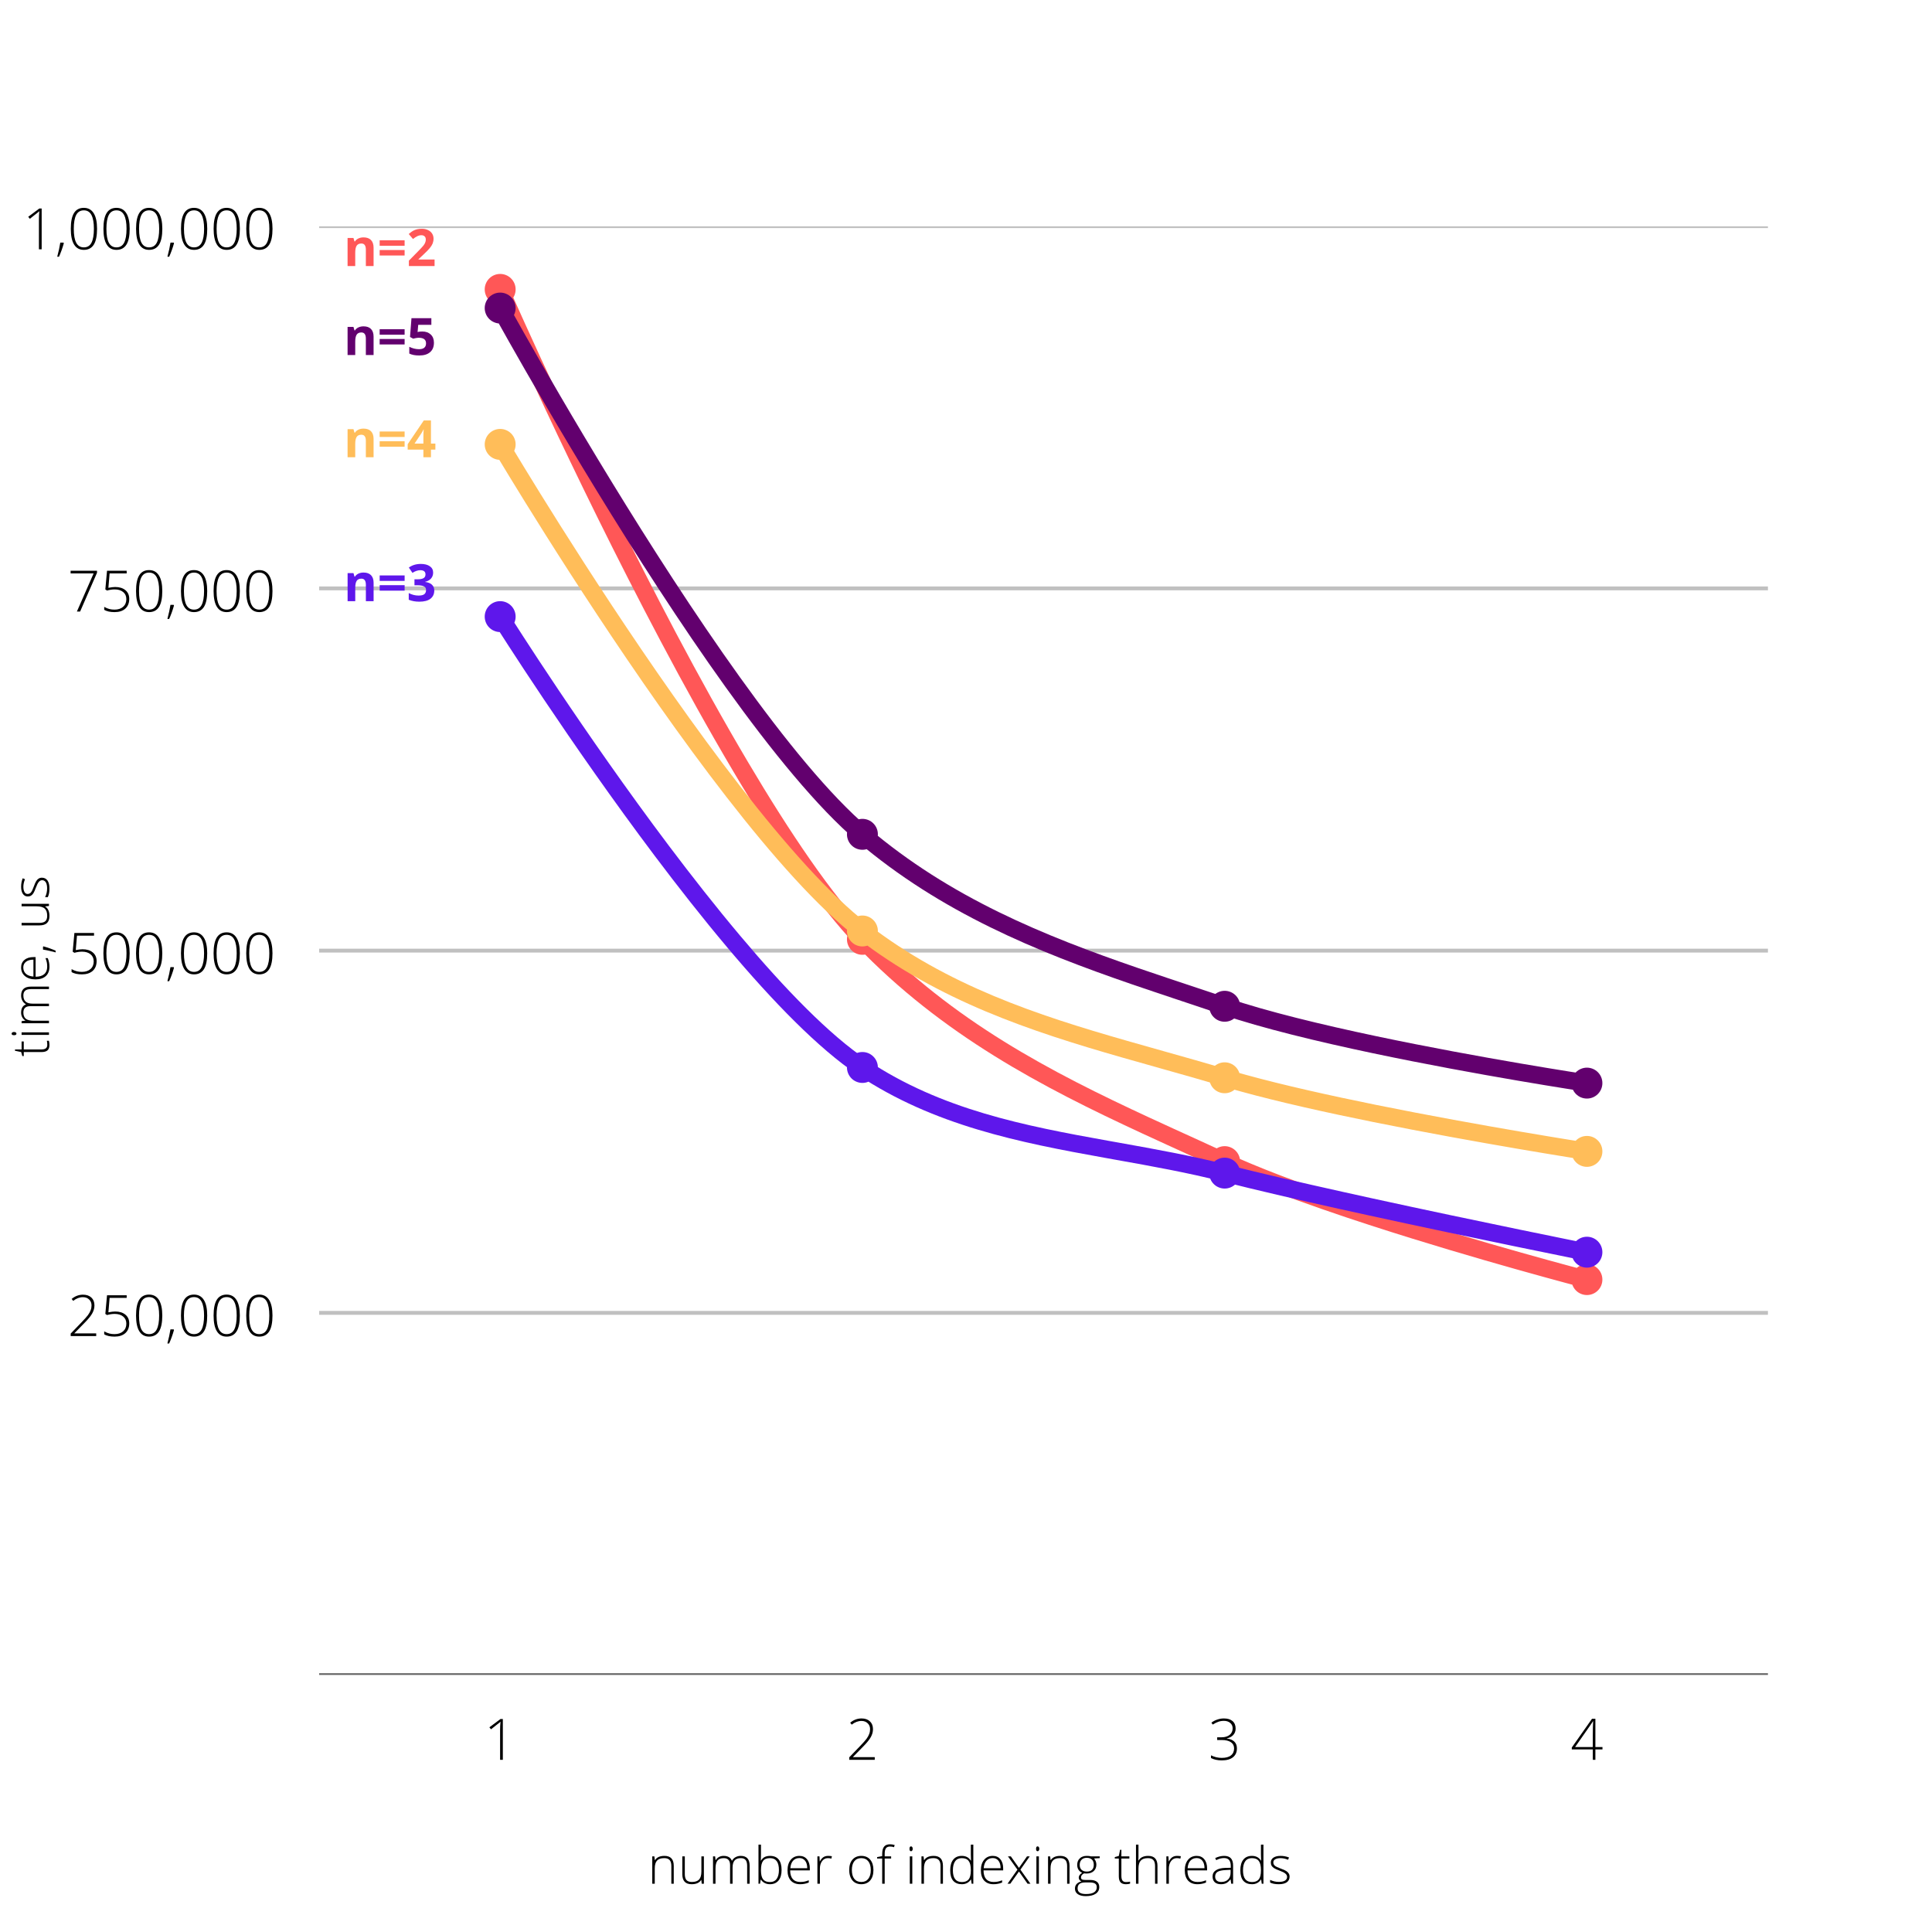 <svg xmlns="http://www.w3.org/2000/svg" xmlns:xlink="http://www.w3.org/1999/xlink" width="500" zoomAndPan="magnify" viewBox="0 0 375 375" height="500" preserveAspectRatio="xMidYMid meet" version="1.0"><defs><filter x="0%" y="0%" width="100%" height="100%" id="id1"><feColorMatrix values="0 0 0 0 1 0 0 0 0 1 0 0 0 0 1 0 0 0 1 0" color-interpolation-filters="sRGB"/></filter><g/><clipPath id="id2"><path d="M 61.926 43.891 L 343.176 43.891 L 343.176 45 L 61.926 45 Z M 61.926 43.891 " clip-rule="nonzero"/></clipPath><mask id="id3"><g filter="url(#id1)"><rect x="-37.5" width="450" fill="#000000" y="-37.5" height="450" fill-opacity="0.247"/></g></mask><clipPath id="id4"><path d="M 0.926 0.891 L 282.176 0.891 L 282.176 1.641 L 0.926 1.641 Z M 0.926 0.891 " clip-rule="nonzero"/></clipPath><clipPath id="id5"><rect x="0" width="283" y="0" height="2"/></clipPath><clipPath id="id6"><path d="M 61.926 113 L 343.176 113 L 343.176 116 L 61.926 116 Z M 61.926 113 " clip-rule="nonzero"/></clipPath><mask id="id7"><g filter="url(#id1)"><rect x="-37.5" width="450" fill="#000000" y="-37.5" height="450" fill-opacity="0.247"/></g></mask><clipPath id="id8"><path d="M 0.926 0.52 L 282.176 0.52 L 282.176 2 L 0.926 2 Z M 0.926 0.52 " clip-rule="nonzero"/></clipPath><clipPath id="id9"><rect x="0" width="283" y="0" height="3"/></clipPath><clipPath id="id10"><path d="M 61.926 184 L 343.176 184 L 343.176 186 L 61.926 186 Z M 61.926 184 " clip-rule="nonzero"/></clipPath><mask id="id11"><g filter="url(#id1)"><rect x="-37.5" width="450" fill="#000000" y="-37.5" height="450" fill-opacity="0.247"/></g></mask><clipPath id="id12"><path d="M 0.926 0.078 L 282.176 0.078 L 282.176 1 L 0.926 1 Z M 0.926 0.078 " clip-rule="nonzero"/></clipPath><clipPath id="id13"><rect x="0" width="283" y="0" height="2"/></clipPath><clipPath id="id14"><path d="M 61.926 253 L 343.176 253 L 343.176 256 L 61.926 256 Z M 61.926 253 " clip-rule="nonzero"/></clipPath><mask id="id15"><g filter="url(#id1)"><rect x="-37.5" width="450" fill="#000000" y="-37.5" height="450" fill-opacity="0.247"/></g></mask><clipPath id="id16"><path d="M 0.926 1 L 282.176 1 L 282.176 2.602 L 0.926 2.602 Z M 0.926 1 " clip-rule="nonzero"/></clipPath><clipPath id="id17"><rect x="0" width="283" y="0" height="3"/></clipPath><clipPath id="id18"><path d="M 61.926 324 L 343.176 324 L 343.176 325.141 L 61.926 325.141 Z M 61.926 324 " clip-rule="nonzero"/></clipPath><mask id="id19"><g filter="url(#id1)"><rect x="-37.5" width="450" fill="#000000" y="-37.5" height="450" fill-opacity="0.6"/></g></mask><clipPath id="id20"><path d="M 0.926 0.238 L 282.176 0.238 L 282.176 1.141 L 0.926 1.141 Z M 0.926 0.238 " clip-rule="nonzero"/></clipPath><clipPath id="id21"><rect x="0" width="283" y="0" height="2"/></clipPath><clipPath id="id22"><path d="M 0 306.09 L 59.25 306.09 L 59.25 369.09 L 0 369.09 Z M 0 306.09 " clip-rule="nonzero"/></clipPath></defs><rect x="-37.5" width="450" fill="#ffffff" y="-37.5" height="450" fill-opacity="1"/><rect x="-37.5" width="450" fill="#ffffff" y="-37.5" height="450" fill-opacity="1"/><rect x="-37.5" width="450" fill="#ffffff" y="-37.5" height="450" fill-opacity="1"/><rect x="-37.5" width="450" fill="#ffffff" y="-37.5" height="450" fill-opacity="1"/><g fill="#000000" fill-opacity="1"><g transform="translate(93.913, 341.58)"><g><path d="M 3.688 0 L 3.156 0 L 3.156 -5.766 C 3.156 -6.285 3.18 -6.832 3.234 -7.406 C 3.172 -7.344 3.109 -7.285 3.047 -7.234 C 2.992 -7.191 2.441 -6.754 1.391 -5.922 L 1.078 -6.312 L 3.234 -7.922 L 3.688 -7.922 Z M 3.688 0 "/></g></g></g><g fill="#000000" fill-opacity="1"><g transform="translate(164.226, 341.58)"><g><path d="M 5.562 0 L 0.609 0 L 0.609 -0.484 L 2.719 -2.672 C 3.312 -3.285 3.727 -3.754 3.969 -4.078 C 4.207 -4.41 4.379 -4.723 4.484 -5.016 C 4.598 -5.305 4.656 -5.617 4.656 -5.953 C 4.656 -6.422 4.5 -6.801 4.188 -7.094 C 3.883 -7.395 3.484 -7.547 2.984 -7.547 C 2.328 -7.547 1.695 -7.305 1.094 -6.828 L 0.797 -7.203 C 1.453 -7.754 2.188 -8.031 3 -8.031 C 3.688 -8.031 4.227 -7.844 4.625 -7.469 C 5.02 -7.102 5.219 -6.598 5.219 -5.953 C 5.219 -5.43 5.082 -4.926 4.812 -4.438 C 4.551 -3.945 4.066 -3.344 3.359 -2.625 L 1.328 -0.547 L 1.328 -0.516 L 5.562 -0.516 Z M 5.562 0 "/></g></g></g><g fill="#000000" fill-opacity="1"><g transform="translate(234.538, 341.58)"><g><path d="M 5.297 -6.062 C 5.297 -5.562 5.141 -5.145 4.828 -4.812 C 4.523 -4.477 4.113 -4.266 3.594 -4.172 L 3.594 -4.141 C 4.227 -4.055 4.711 -3.852 5.047 -3.531 C 5.379 -3.207 5.547 -2.77 5.547 -2.219 C 5.547 -1.477 5.289 -0.906 4.781 -0.5 C 4.281 -0.094 3.555 0.109 2.609 0.109 C 1.805 0.109 1.109 -0.039 0.516 -0.344 L 0.516 -0.875 C 0.816 -0.719 1.156 -0.594 1.531 -0.5 C 1.906 -0.414 2.258 -0.375 2.594 -0.375 C 3.395 -0.375 3.992 -0.535 4.391 -0.859 C 4.797 -1.18 5 -1.633 5 -2.219 C 5 -2.738 4.789 -3.141 4.375 -3.422 C 3.969 -3.703 3.367 -3.844 2.578 -3.844 L 1.719 -3.844 L 1.719 -4.375 L 2.578 -4.375 C 3.234 -4.375 3.754 -4.531 4.141 -4.844 C 4.523 -5.156 4.719 -5.578 4.719 -6.109 C 4.719 -6.547 4.562 -6.895 4.25 -7.156 C 3.938 -7.426 3.531 -7.562 3.031 -7.562 C 2.633 -7.562 2.273 -7.504 1.953 -7.391 C 1.629 -7.285 1.266 -7.102 0.859 -6.844 L 0.594 -7.203 C 0.895 -7.453 1.258 -7.648 1.688 -7.797 C 2.125 -7.953 2.566 -8.031 3.016 -8.031 C 3.742 -8.031 4.305 -7.859 4.703 -7.516 C 5.098 -7.172 5.297 -6.688 5.297 -6.062 Z M 5.297 -6.062 "/></g></g></g><g fill="#000000" fill-opacity="1"><g transform="translate(304.851, 341.58)"><g><path d="M 6.188 -2.016 L 4.812 -2.016 L 4.812 0 L 4.312 0 L 4.312 -2.016 L 0.234 -2.016 L 0.234 -2.391 L 4.156 -7.969 L 4.812 -7.969 L 4.812 -2.484 L 6.188 -2.484 Z M 4.312 -2.484 L 4.312 -4.75 C 4.312 -5.844 4.332 -6.758 4.375 -7.5 L 4.344 -7.5 C 4.27 -7.363 4.047 -7.023 3.672 -6.484 L 0.875 -2.484 Z M 4.312 -2.484 "/></g></g></g><g clip-path="url(#id2)"><g mask="url(#id3)"><g transform="matrix(1, 0, 0, 1, 61, 43)"><g clip-path="url(#id5)"><g clip-path="url(#id4)"><path fill="#000000" d="M 0.926 0.516 L 282.176 0.516 L 282.176 1.266 L 0.926 1.266 Z M 0.926 0.516 " fill-opacity="1" fill-rule="nonzero"/></g></g></g></g></g><g clip-path="url(#id6)"><g mask="url(#id7)"><g transform="matrix(1, 0, 0, 1, 61, 113)"><g clip-path="url(#id9)"><g clip-path="url(#id8)"><path fill="#000000" d="M 0.926 0.828 L 282.176 0.828 L 282.176 1.578 L 0.926 1.578 Z M 0.926 0.828 " fill-opacity="1" fill-rule="nonzero"/></g></g></g></g></g><g clip-path="url(#id10)"><g mask="url(#id11)"><g transform="matrix(1, 0, 0, 1, 61, 184)"><g clip-path="url(#id13)"><g clip-path="url(#id12)"><path fill="#000000" d="M 0.926 0.141 L 282.176 0.141 L 282.176 0.891 L 0.926 0.891 Z M 0.926 0.141 " fill-opacity="1" fill-rule="nonzero"/></g></g></g></g></g><g clip-path="url(#id14)"><g mask="url(#id15)"><g transform="matrix(1, 0, 0, 1, 61, 253)"><g clip-path="url(#id17)"><g clip-path="url(#id16)"><path fill="#000000" d="M 0.926 1.453 L 282.176 1.453 L 282.176 2.203 L 0.926 2.203 Z M 0.926 1.453 " fill-opacity="1" fill-rule="nonzero"/></g></g></g></g></g><g clip-path="url(#id18)"><g mask="url(#id19)"><g transform="matrix(1, 0, 0, 1, 61, 324)"><g clip-path="url(#id21)"><g clip-path="url(#id20)"><path fill="#000000" d="M 0.926 0.766 L 282.176 0.766 L 282.176 1.516 L 0.926 1.516 Z M 0.926 0.766 " fill-opacity="1" fill-rule="nonzero"/></g></g></g></g></g><g fill="#000000" fill-opacity="1"><g transform="translate(4.399, 48.39)"><g><path d="M 3.688 0 L 3.156 0 L 3.156 -5.766 C 3.156 -6.285 3.18 -6.832 3.234 -7.406 C 3.172 -7.344 3.109 -7.285 3.047 -7.234 C 2.992 -7.191 2.441 -6.754 1.391 -5.922 L 1.078 -6.312 L 3.234 -7.922 L 3.688 -7.922 Z M 3.688 0 "/></g></g></g><g fill="#000000" fill-opacity="1"><g transform="translate(10.733, 48.39)"><g><path d="M 1.594 -1.297 L 1.656 -1.172 C 1.383 -0.211 1.07 0.656 0.719 1.438 L 0.375 1.438 C 0.645 0.438 0.844 -0.473 0.969 -1.297 Z M 1.594 -1.297 "/></g></g></g><g fill="#000000" fill-opacity="1"><g transform="translate(13.118, 48.39)"><g><path d="M 5.719 -3.984 C 5.719 -2.586 5.504 -1.555 5.078 -0.891 C 4.648 -0.223 4.008 0.109 3.156 0.109 C 2.32 0.109 1.691 -0.234 1.266 -0.922 C 0.836 -1.609 0.625 -2.629 0.625 -3.984 C 0.625 -5.359 0.832 -6.379 1.25 -7.047 C 1.664 -7.711 2.301 -8.047 3.156 -8.047 C 3.988 -8.047 4.625 -7.703 5.062 -7.016 C 5.5 -6.328 5.719 -5.316 5.719 -3.984 Z M 1.203 -3.984 C 1.203 -2.754 1.363 -1.844 1.688 -1.25 C 2.008 -0.664 2.5 -0.375 3.156 -0.375 C 3.832 -0.375 4.328 -0.676 4.641 -1.281 C 4.953 -1.895 5.109 -2.797 5.109 -3.984 C 5.109 -5.148 4.953 -6.035 4.641 -6.641 C 4.328 -7.254 3.832 -7.562 3.156 -7.562 C 2.469 -7.562 1.969 -7.254 1.656 -6.641 C 1.352 -6.035 1.203 -5.148 1.203 -3.984 Z M 1.203 -3.984 "/></g></g></g><g fill="#000000" fill-opacity="1"><g transform="translate(19.452, 48.39)"><g><path d="M 5.719 -3.984 C 5.719 -2.586 5.504 -1.555 5.078 -0.891 C 4.648 -0.223 4.008 0.109 3.156 0.109 C 2.32 0.109 1.691 -0.234 1.266 -0.922 C 0.836 -1.609 0.625 -2.629 0.625 -3.984 C 0.625 -5.359 0.832 -6.379 1.25 -7.047 C 1.664 -7.711 2.301 -8.047 3.156 -8.047 C 3.988 -8.047 4.625 -7.703 5.062 -7.016 C 5.5 -6.328 5.719 -5.316 5.719 -3.984 Z M 1.203 -3.984 C 1.203 -2.754 1.363 -1.844 1.688 -1.25 C 2.008 -0.664 2.5 -0.375 3.156 -0.375 C 3.832 -0.375 4.328 -0.676 4.641 -1.281 C 4.953 -1.895 5.109 -2.797 5.109 -3.984 C 5.109 -5.148 4.953 -6.035 4.641 -6.641 C 4.328 -7.254 3.832 -7.562 3.156 -7.562 C 2.469 -7.562 1.969 -7.254 1.656 -6.641 C 1.352 -6.035 1.203 -5.148 1.203 -3.984 Z M 1.203 -3.984 "/></g></g></g><g fill="#000000" fill-opacity="1"><g transform="translate(25.787, 48.39)"><g><path d="M 5.719 -3.984 C 5.719 -2.586 5.504 -1.555 5.078 -0.891 C 4.648 -0.223 4.008 0.109 3.156 0.109 C 2.32 0.109 1.691 -0.234 1.266 -0.922 C 0.836 -1.609 0.625 -2.629 0.625 -3.984 C 0.625 -5.359 0.832 -6.379 1.25 -7.047 C 1.664 -7.711 2.301 -8.047 3.156 -8.047 C 3.988 -8.047 4.625 -7.703 5.062 -7.016 C 5.5 -6.328 5.719 -5.316 5.719 -3.984 Z M 1.203 -3.984 C 1.203 -2.754 1.363 -1.844 1.688 -1.25 C 2.008 -0.664 2.5 -0.375 3.156 -0.375 C 3.832 -0.375 4.328 -0.676 4.641 -1.281 C 4.953 -1.895 5.109 -2.797 5.109 -3.984 C 5.109 -5.148 4.953 -6.035 4.641 -6.641 C 4.328 -7.254 3.832 -7.562 3.156 -7.562 C 2.469 -7.562 1.969 -7.254 1.656 -6.641 C 1.352 -6.035 1.203 -5.148 1.203 -3.984 Z M 1.203 -3.984 "/></g></g></g><g fill="#000000" fill-opacity="1"><g transform="translate(32.121, 48.39)"><g><path d="M 1.594 -1.297 L 1.656 -1.172 C 1.383 -0.211 1.07 0.656 0.719 1.438 L 0.375 1.438 C 0.645 0.438 0.844 -0.473 0.969 -1.297 Z M 1.594 -1.297 "/></g></g></g><g fill="#000000" fill-opacity="1"><g transform="translate(34.506, 48.39)"><g><path d="M 5.719 -3.984 C 5.719 -2.586 5.504 -1.555 5.078 -0.891 C 4.648 -0.223 4.008 0.109 3.156 0.109 C 2.32 0.109 1.691 -0.234 1.266 -0.922 C 0.836 -1.609 0.625 -2.629 0.625 -3.984 C 0.625 -5.359 0.832 -6.379 1.25 -7.047 C 1.664 -7.711 2.301 -8.047 3.156 -8.047 C 3.988 -8.047 4.625 -7.703 5.062 -7.016 C 5.5 -6.328 5.719 -5.316 5.719 -3.984 Z M 1.203 -3.984 C 1.203 -2.754 1.363 -1.844 1.688 -1.25 C 2.008 -0.664 2.5 -0.375 3.156 -0.375 C 3.832 -0.375 4.328 -0.676 4.641 -1.281 C 4.953 -1.895 5.109 -2.797 5.109 -3.984 C 5.109 -5.148 4.953 -6.035 4.641 -6.641 C 4.328 -7.254 3.832 -7.562 3.156 -7.562 C 2.469 -7.562 1.969 -7.254 1.656 -6.641 C 1.352 -6.035 1.203 -5.148 1.203 -3.984 Z M 1.203 -3.984 "/></g></g></g><g fill="#000000" fill-opacity="1"><g transform="translate(40.84, 48.39)"><g><path d="M 5.719 -3.984 C 5.719 -2.586 5.504 -1.555 5.078 -0.891 C 4.648 -0.223 4.008 0.109 3.156 0.109 C 2.32 0.109 1.691 -0.234 1.266 -0.922 C 0.836 -1.609 0.625 -2.629 0.625 -3.984 C 0.625 -5.359 0.832 -6.379 1.25 -7.047 C 1.664 -7.711 2.301 -8.047 3.156 -8.047 C 3.988 -8.047 4.625 -7.703 5.062 -7.016 C 5.5 -6.328 5.719 -5.316 5.719 -3.984 Z M 1.203 -3.984 C 1.203 -2.754 1.363 -1.844 1.688 -1.25 C 2.008 -0.664 2.5 -0.375 3.156 -0.375 C 3.832 -0.375 4.328 -0.676 4.641 -1.281 C 4.953 -1.895 5.109 -2.797 5.109 -3.984 C 5.109 -5.148 4.953 -6.035 4.641 -6.641 C 4.328 -7.254 3.832 -7.562 3.156 -7.562 C 2.469 -7.562 1.969 -7.254 1.656 -6.641 C 1.352 -6.035 1.203 -5.148 1.203 -3.984 Z M 1.203 -3.984 "/></g></g></g><g fill="#000000" fill-opacity="1"><g transform="translate(47.175, 48.39)"><g><path d="M 5.719 -3.984 C 5.719 -2.586 5.504 -1.555 5.078 -0.891 C 4.648 -0.223 4.008 0.109 3.156 0.109 C 2.32 0.109 1.691 -0.234 1.266 -0.922 C 0.836 -1.609 0.625 -2.629 0.625 -3.984 C 0.625 -5.359 0.832 -6.379 1.25 -7.047 C 1.664 -7.711 2.301 -8.047 3.156 -8.047 C 3.988 -8.047 4.625 -7.703 5.062 -7.016 C 5.5 -6.328 5.719 -5.316 5.719 -3.984 Z M 1.203 -3.984 C 1.203 -2.754 1.363 -1.844 1.688 -1.25 C 2.008 -0.664 2.5 -0.375 3.156 -0.375 C 3.832 -0.375 4.328 -0.676 4.641 -1.281 C 4.953 -1.895 5.109 -2.797 5.109 -3.984 C 5.109 -5.148 4.953 -6.035 4.641 -6.641 C 4.328 -7.254 3.832 -7.562 3.156 -7.562 C 2.469 -7.562 1.969 -7.254 1.656 -6.641 C 1.352 -6.035 1.203 -5.148 1.203 -3.984 Z M 1.203 -3.984 "/></g></g></g><g fill="#000000" fill-opacity="1"><g transform="translate(53.5, 48.39)"><g/></g></g><g fill="#000000" fill-opacity="1"><g transform="translate(13.112, 118.702)"><g><path d="M 1.812 0 L 5.062 -7.406 L 0.594 -7.406 L 0.594 -7.922 L 5.719 -7.922 L 5.719 -7.531 L 2.438 0 Z M 1.812 0 "/></g></g></g><g fill="#000000" fill-opacity="1"><g transform="translate(19.446, 118.702)"><g><path d="M 2.906 -4.766 C 3.75 -4.766 4.414 -4.555 4.906 -4.141 C 5.395 -3.734 5.641 -3.176 5.641 -2.469 C 5.641 -1.656 5.383 -1.02 4.875 -0.562 C 4.363 -0.113 3.664 0.109 2.781 0.109 C 2.383 0.109 2.008 0.07 1.656 0 C 1.301 -0.082 1.008 -0.195 0.781 -0.344 L 0.781 -0.906 C 1.164 -0.695 1.508 -0.555 1.812 -0.484 C 2.113 -0.41 2.438 -0.375 2.781 -0.375 C 3.477 -0.375 4.035 -0.555 4.453 -0.922 C 4.867 -1.285 5.078 -1.781 5.078 -2.406 C 5.078 -2.988 4.875 -3.445 4.469 -3.781 C 4.062 -4.125 3.508 -4.297 2.812 -4.297 C 2.344 -4.297 1.848 -4.223 1.328 -4.078 L 1 -4.297 L 1.328 -7.922 L 5.141 -7.922 L 5.141 -7.406 L 1.828 -7.406 L 1.594 -4.609 C 2.156 -4.711 2.594 -4.766 2.906 -4.766 Z M 2.906 -4.766 "/></g></g></g><g fill="#000000" fill-opacity="1"><g transform="translate(25.781, 118.702)"><g><path d="M 5.719 -3.984 C 5.719 -2.586 5.504 -1.555 5.078 -0.891 C 4.648 -0.223 4.008 0.109 3.156 0.109 C 2.32 0.109 1.691 -0.234 1.266 -0.922 C 0.836 -1.609 0.625 -2.629 0.625 -3.984 C 0.625 -5.359 0.832 -6.379 1.25 -7.047 C 1.664 -7.711 2.301 -8.047 3.156 -8.047 C 3.988 -8.047 4.625 -7.703 5.062 -7.016 C 5.5 -6.328 5.719 -5.316 5.719 -3.984 Z M 1.203 -3.984 C 1.203 -2.754 1.363 -1.844 1.688 -1.25 C 2.008 -0.664 2.5 -0.375 3.156 -0.375 C 3.832 -0.375 4.328 -0.676 4.641 -1.281 C 4.953 -1.895 5.109 -2.797 5.109 -3.984 C 5.109 -5.148 4.953 -6.035 4.641 -6.641 C 4.328 -7.254 3.832 -7.562 3.156 -7.562 C 2.469 -7.562 1.969 -7.254 1.656 -6.641 C 1.352 -6.035 1.203 -5.148 1.203 -3.984 Z M 1.203 -3.984 "/></g></g></g><g fill="#000000" fill-opacity="1"><g transform="translate(32.115, 118.702)"><g><path d="M 1.594 -1.297 L 1.656 -1.172 C 1.383 -0.211 1.07 0.656 0.719 1.438 L 0.375 1.438 C 0.645 0.438 0.844 -0.473 0.969 -1.297 Z M 1.594 -1.297 "/></g></g></g><g fill="#000000" fill-opacity="1"><g transform="translate(34.5, 118.702)"><g><path d="M 5.719 -3.984 C 5.719 -2.586 5.504 -1.555 5.078 -0.891 C 4.648 -0.223 4.008 0.109 3.156 0.109 C 2.32 0.109 1.691 -0.234 1.266 -0.922 C 0.836 -1.609 0.625 -2.629 0.625 -3.984 C 0.625 -5.359 0.832 -6.379 1.25 -7.047 C 1.664 -7.711 2.301 -8.047 3.156 -8.047 C 3.988 -8.047 4.625 -7.703 5.062 -7.016 C 5.5 -6.328 5.719 -5.316 5.719 -3.984 Z M 1.203 -3.984 C 1.203 -2.754 1.363 -1.844 1.688 -1.25 C 2.008 -0.664 2.5 -0.375 3.156 -0.375 C 3.832 -0.375 4.328 -0.676 4.641 -1.281 C 4.953 -1.895 5.109 -2.797 5.109 -3.984 C 5.109 -5.148 4.953 -6.035 4.641 -6.641 C 4.328 -7.254 3.832 -7.562 3.156 -7.562 C 2.469 -7.562 1.969 -7.254 1.656 -6.641 C 1.352 -6.035 1.203 -5.148 1.203 -3.984 Z M 1.203 -3.984 "/></g></g></g><g fill="#000000" fill-opacity="1"><g transform="translate(40.834, 118.702)"><g><path d="M 5.719 -3.984 C 5.719 -2.586 5.504 -1.555 5.078 -0.891 C 4.648 -0.223 4.008 0.109 3.156 0.109 C 2.32 0.109 1.691 -0.234 1.266 -0.922 C 0.836 -1.609 0.625 -2.629 0.625 -3.984 C 0.625 -5.359 0.832 -6.379 1.25 -7.047 C 1.664 -7.711 2.301 -8.047 3.156 -8.047 C 3.988 -8.047 4.625 -7.703 5.062 -7.016 C 5.5 -6.328 5.719 -5.316 5.719 -3.984 Z M 1.203 -3.984 C 1.203 -2.754 1.363 -1.844 1.688 -1.25 C 2.008 -0.664 2.5 -0.375 3.156 -0.375 C 3.832 -0.375 4.328 -0.676 4.641 -1.281 C 4.953 -1.895 5.109 -2.797 5.109 -3.984 C 5.109 -5.148 4.953 -6.035 4.641 -6.641 C 4.328 -7.254 3.832 -7.562 3.156 -7.562 C 2.469 -7.562 1.969 -7.254 1.656 -6.641 C 1.352 -6.035 1.203 -5.148 1.203 -3.984 Z M 1.203 -3.984 "/></g></g></g><g fill="#000000" fill-opacity="1"><g transform="translate(47.169, 118.702)"><g><path d="M 5.719 -3.984 C 5.719 -2.586 5.504 -1.555 5.078 -0.891 C 4.648 -0.223 4.008 0.109 3.156 0.109 C 2.32 0.109 1.691 -0.234 1.266 -0.922 C 0.836 -1.609 0.625 -2.629 0.625 -3.984 C 0.625 -5.359 0.832 -6.379 1.25 -7.047 C 1.664 -7.711 2.301 -8.047 3.156 -8.047 C 3.988 -8.047 4.625 -7.703 5.062 -7.016 C 5.5 -6.328 5.719 -5.316 5.719 -3.984 Z M 1.203 -3.984 C 1.203 -2.754 1.363 -1.844 1.688 -1.25 C 2.008 -0.664 2.5 -0.375 3.156 -0.375 C 3.832 -0.375 4.328 -0.676 4.641 -1.281 C 4.953 -1.895 5.109 -2.797 5.109 -3.984 C 5.109 -5.148 4.953 -6.035 4.641 -6.641 C 4.328 -7.254 3.832 -7.562 3.156 -7.562 C 2.469 -7.562 1.969 -7.254 1.656 -6.641 C 1.352 -6.035 1.203 -5.148 1.203 -3.984 Z M 1.203 -3.984 "/></g></g></g><g fill="#000000" fill-opacity="1"><g transform="translate(53.494, 118.702)"><g/></g></g><g fill="#000000" fill-opacity="1"><g transform="translate(13.112, 189.015)"><g><path d="M 2.906 -4.766 C 3.75 -4.766 4.414 -4.555 4.906 -4.141 C 5.395 -3.734 5.641 -3.176 5.641 -2.469 C 5.641 -1.656 5.383 -1.02 4.875 -0.562 C 4.363 -0.113 3.664 0.109 2.781 0.109 C 2.383 0.109 2.008 0.07 1.656 0 C 1.301 -0.082 1.008 -0.195 0.781 -0.344 L 0.781 -0.906 C 1.164 -0.695 1.508 -0.555 1.812 -0.484 C 2.113 -0.41 2.438 -0.375 2.781 -0.375 C 3.477 -0.375 4.035 -0.555 4.453 -0.922 C 4.867 -1.285 5.078 -1.781 5.078 -2.406 C 5.078 -2.988 4.875 -3.445 4.469 -3.781 C 4.062 -4.125 3.508 -4.297 2.812 -4.297 C 2.344 -4.297 1.848 -4.223 1.328 -4.078 L 1 -4.297 L 1.328 -7.922 L 5.141 -7.922 L 5.141 -7.406 L 1.828 -7.406 L 1.594 -4.609 C 2.156 -4.711 2.594 -4.766 2.906 -4.766 Z M 2.906 -4.766 "/></g></g></g><g fill="#000000" fill-opacity="1"><g transform="translate(19.446, 189.015)"><g><path d="M 5.719 -3.984 C 5.719 -2.586 5.504 -1.555 5.078 -0.891 C 4.648 -0.223 4.008 0.109 3.156 0.109 C 2.32 0.109 1.691 -0.234 1.266 -0.922 C 0.836 -1.609 0.625 -2.629 0.625 -3.984 C 0.625 -5.359 0.832 -6.379 1.25 -7.047 C 1.664 -7.711 2.301 -8.047 3.156 -8.047 C 3.988 -8.047 4.625 -7.703 5.062 -7.016 C 5.5 -6.328 5.719 -5.316 5.719 -3.984 Z M 1.203 -3.984 C 1.203 -2.754 1.363 -1.844 1.688 -1.25 C 2.008 -0.664 2.5 -0.375 3.156 -0.375 C 3.832 -0.375 4.328 -0.676 4.641 -1.281 C 4.953 -1.895 5.109 -2.797 5.109 -3.984 C 5.109 -5.148 4.953 -6.035 4.641 -6.641 C 4.328 -7.254 3.832 -7.562 3.156 -7.562 C 2.469 -7.562 1.969 -7.254 1.656 -6.641 C 1.352 -6.035 1.203 -5.148 1.203 -3.984 Z M 1.203 -3.984 "/></g></g></g><g fill="#000000" fill-opacity="1"><g transform="translate(25.781, 189.015)"><g><path d="M 5.719 -3.984 C 5.719 -2.586 5.504 -1.555 5.078 -0.891 C 4.648 -0.223 4.008 0.109 3.156 0.109 C 2.32 0.109 1.691 -0.234 1.266 -0.922 C 0.836 -1.609 0.625 -2.629 0.625 -3.984 C 0.625 -5.359 0.832 -6.379 1.25 -7.047 C 1.664 -7.711 2.301 -8.047 3.156 -8.047 C 3.988 -8.047 4.625 -7.703 5.062 -7.016 C 5.5 -6.328 5.719 -5.316 5.719 -3.984 Z M 1.203 -3.984 C 1.203 -2.754 1.363 -1.844 1.688 -1.25 C 2.008 -0.664 2.5 -0.375 3.156 -0.375 C 3.832 -0.375 4.328 -0.676 4.641 -1.281 C 4.953 -1.895 5.109 -2.797 5.109 -3.984 C 5.109 -5.148 4.953 -6.035 4.641 -6.641 C 4.328 -7.254 3.832 -7.562 3.156 -7.562 C 2.469 -7.562 1.969 -7.254 1.656 -6.641 C 1.352 -6.035 1.203 -5.148 1.203 -3.984 Z M 1.203 -3.984 "/></g></g></g><g fill="#000000" fill-opacity="1"><g transform="translate(32.115, 189.015)"><g><path d="M 1.594 -1.297 L 1.656 -1.172 C 1.383 -0.211 1.07 0.656 0.719 1.438 L 0.375 1.438 C 0.645 0.438 0.844 -0.473 0.969 -1.297 Z M 1.594 -1.297 "/></g></g></g><g fill="#000000" fill-opacity="1"><g transform="translate(34.5, 189.015)"><g><path d="M 5.719 -3.984 C 5.719 -2.586 5.504 -1.555 5.078 -0.891 C 4.648 -0.223 4.008 0.109 3.156 0.109 C 2.32 0.109 1.691 -0.234 1.266 -0.922 C 0.836 -1.609 0.625 -2.629 0.625 -3.984 C 0.625 -5.359 0.832 -6.379 1.25 -7.047 C 1.664 -7.711 2.301 -8.047 3.156 -8.047 C 3.988 -8.047 4.625 -7.703 5.062 -7.016 C 5.5 -6.328 5.719 -5.316 5.719 -3.984 Z M 1.203 -3.984 C 1.203 -2.754 1.363 -1.844 1.688 -1.25 C 2.008 -0.664 2.5 -0.375 3.156 -0.375 C 3.832 -0.375 4.328 -0.676 4.641 -1.281 C 4.953 -1.895 5.109 -2.797 5.109 -3.984 C 5.109 -5.148 4.953 -6.035 4.641 -6.641 C 4.328 -7.254 3.832 -7.562 3.156 -7.562 C 2.469 -7.562 1.969 -7.254 1.656 -6.641 C 1.352 -6.035 1.203 -5.148 1.203 -3.984 Z M 1.203 -3.984 "/></g></g></g><g fill="#000000" fill-opacity="1"><g transform="translate(40.834, 189.015)"><g><path d="M 5.719 -3.984 C 5.719 -2.586 5.504 -1.555 5.078 -0.891 C 4.648 -0.223 4.008 0.109 3.156 0.109 C 2.32 0.109 1.691 -0.234 1.266 -0.922 C 0.836 -1.609 0.625 -2.629 0.625 -3.984 C 0.625 -5.359 0.832 -6.379 1.25 -7.047 C 1.664 -7.711 2.301 -8.047 3.156 -8.047 C 3.988 -8.047 4.625 -7.703 5.062 -7.016 C 5.5 -6.328 5.719 -5.316 5.719 -3.984 Z M 1.203 -3.984 C 1.203 -2.754 1.363 -1.844 1.688 -1.25 C 2.008 -0.664 2.5 -0.375 3.156 -0.375 C 3.832 -0.375 4.328 -0.676 4.641 -1.281 C 4.953 -1.895 5.109 -2.797 5.109 -3.984 C 5.109 -5.148 4.953 -6.035 4.641 -6.641 C 4.328 -7.254 3.832 -7.562 3.156 -7.562 C 2.469 -7.562 1.969 -7.254 1.656 -6.641 C 1.352 -6.035 1.203 -5.148 1.203 -3.984 Z M 1.203 -3.984 "/></g></g></g><g fill="#000000" fill-opacity="1"><g transform="translate(47.169, 189.015)"><g><path d="M 5.719 -3.984 C 5.719 -2.586 5.504 -1.555 5.078 -0.891 C 4.648 -0.223 4.008 0.109 3.156 0.109 C 2.32 0.109 1.691 -0.234 1.266 -0.922 C 0.836 -1.609 0.625 -2.629 0.625 -3.984 C 0.625 -5.359 0.832 -6.379 1.25 -7.047 C 1.664 -7.711 2.301 -8.047 3.156 -8.047 C 3.988 -8.047 4.625 -7.703 5.062 -7.016 C 5.5 -6.328 5.719 -5.316 5.719 -3.984 Z M 1.203 -3.984 C 1.203 -2.754 1.363 -1.844 1.688 -1.25 C 2.008 -0.664 2.5 -0.375 3.156 -0.375 C 3.832 -0.375 4.328 -0.676 4.641 -1.281 C 4.953 -1.895 5.109 -2.797 5.109 -3.984 C 5.109 -5.148 4.953 -6.035 4.641 -6.641 C 4.328 -7.254 3.832 -7.562 3.156 -7.562 C 2.469 -7.562 1.969 -7.254 1.656 -6.641 C 1.352 -6.035 1.203 -5.148 1.203 -3.984 Z M 1.203 -3.984 "/></g></g></g><g fill="#000000" fill-opacity="1"><g transform="translate(53.494, 189.015)"><g/></g></g><g fill="#000000" fill-opacity="1"><g transform="translate(13.112, 259.327)"><g><path d="M 5.562 0 L 0.609 0 L 0.609 -0.484 L 2.719 -2.672 C 3.312 -3.285 3.727 -3.754 3.969 -4.078 C 4.207 -4.41 4.379 -4.723 4.484 -5.016 C 4.598 -5.305 4.656 -5.617 4.656 -5.953 C 4.656 -6.422 4.5 -6.801 4.188 -7.094 C 3.883 -7.395 3.484 -7.547 2.984 -7.547 C 2.328 -7.547 1.695 -7.305 1.094 -6.828 L 0.797 -7.203 C 1.453 -7.754 2.188 -8.031 3 -8.031 C 3.688 -8.031 4.227 -7.844 4.625 -7.469 C 5.02 -7.102 5.219 -6.598 5.219 -5.953 C 5.219 -5.43 5.082 -4.926 4.812 -4.438 C 4.551 -3.945 4.066 -3.344 3.359 -2.625 L 1.328 -0.547 L 1.328 -0.516 L 5.562 -0.516 Z M 5.562 0 "/></g></g></g><g fill="#000000" fill-opacity="1"><g transform="translate(19.446, 259.327)"><g><path d="M 2.906 -4.766 C 3.75 -4.766 4.414 -4.555 4.906 -4.141 C 5.395 -3.734 5.641 -3.176 5.641 -2.469 C 5.641 -1.656 5.383 -1.02 4.875 -0.562 C 4.363 -0.113 3.664 0.109 2.781 0.109 C 2.383 0.109 2.008 0.07 1.656 0 C 1.301 -0.082 1.008 -0.195 0.781 -0.344 L 0.781 -0.906 C 1.164 -0.695 1.508 -0.555 1.812 -0.484 C 2.113 -0.41 2.438 -0.375 2.781 -0.375 C 3.477 -0.375 4.035 -0.555 4.453 -0.922 C 4.867 -1.285 5.078 -1.781 5.078 -2.406 C 5.078 -2.988 4.875 -3.445 4.469 -3.781 C 4.062 -4.125 3.508 -4.297 2.812 -4.297 C 2.344 -4.297 1.848 -4.223 1.328 -4.078 L 1 -4.297 L 1.328 -7.922 L 5.141 -7.922 L 5.141 -7.406 L 1.828 -7.406 L 1.594 -4.609 C 2.156 -4.711 2.594 -4.766 2.906 -4.766 Z M 2.906 -4.766 "/></g></g></g><g fill="#000000" fill-opacity="1"><g transform="translate(25.781, 259.327)"><g><path d="M 5.719 -3.984 C 5.719 -2.586 5.504 -1.555 5.078 -0.891 C 4.648 -0.223 4.008 0.109 3.156 0.109 C 2.32 0.109 1.691 -0.234 1.266 -0.922 C 0.836 -1.609 0.625 -2.629 0.625 -3.984 C 0.625 -5.359 0.832 -6.379 1.25 -7.047 C 1.664 -7.711 2.301 -8.047 3.156 -8.047 C 3.988 -8.047 4.625 -7.703 5.062 -7.016 C 5.5 -6.328 5.719 -5.316 5.719 -3.984 Z M 1.203 -3.984 C 1.203 -2.754 1.363 -1.844 1.688 -1.25 C 2.008 -0.664 2.5 -0.375 3.156 -0.375 C 3.832 -0.375 4.328 -0.676 4.641 -1.281 C 4.953 -1.895 5.109 -2.797 5.109 -3.984 C 5.109 -5.148 4.953 -6.035 4.641 -6.641 C 4.328 -7.254 3.832 -7.562 3.156 -7.562 C 2.469 -7.562 1.969 -7.254 1.656 -6.641 C 1.352 -6.035 1.203 -5.148 1.203 -3.984 Z M 1.203 -3.984 "/></g></g></g><g fill="#000000" fill-opacity="1"><g transform="translate(32.115, 259.327)"><g><path d="M 1.594 -1.297 L 1.656 -1.172 C 1.383 -0.211 1.07 0.656 0.719 1.438 L 0.375 1.438 C 0.645 0.438 0.844 -0.473 0.969 -1.297 Z M 1.594 -1.297 "/></g></g></g><g fill="#000000" fill-opacity="1"><g transform="translate(34.5, 259.327)"><g><path d="M 5.719 -3.984 C 5.719 -2.586 5.504 -1.555 5.078 -0.891 C 4.648 -0.223 4.008 0.109 3.156 0.109 C 2.32 0.109 1.691 -0.234 1.266 -0.922 C 0.836 -1.609 0.625 -2.629 0.625 -3.984 C 0.625 -5.359 0.832 -6.379 1.25 -7.047 C 1.664 -7.711 2.301 -8.047 3.156 -8.047 C 3.988 -8.047 4.625 -7.703 5.062 -7.016 C 5.5 -6.328 5.719 -5.316 5.719 -3.984 Z M 1.203 -3.984 C 1.203 -2.754 1.363 -1.844 1.688 -1.25 C 2.008 -0.664 2.5 -0.375 3.156 -0.375 C 3.832 -0.375 4.328 -0.676 4.641 -1.281 C 4.953 -1.895 5.109 -2.797 5.109 -3.984 C 5.109 -5.148 4.953 -6.035 4.641 -6.641 C 4.328 -7.254 3.832 -7.562 3.156 -7.562 C 2.469 -7.562 1.969 -7.254 1.656 -6.641 C 1.352 -6.035 1.203 -5.148 1.203 -3.984 Z M 1.203 -3.984 "/></g></g></g><g fill="#000000" fill-opacity="1"><g transform="translate(40.834, 259.327)"><g><path d="M 5.719 -3.984 C 5.719 -2.586 5.504 -1.555 5.078 -0.891 C 4.648 -0.223 4.008 0.109 3.156 0.109 C 2.32 0.109 1.691 -0.234 1.266 -0.922 C 0.836 -1.609 0.625 -2.629 0.625 -3.984 C 0.625 -5.359 0.832 -6.379 1.25 -7.047 C 1.664 -7.711 2.301 -8.047 3.156 -8.047 C 3.988 -8.047 4.625 -7.703 5.062 -7.016 C 5.5 -6.328 5.719 -5.316 5.719 -3.984 Z M 1.203 -3.984 C 1.203 -2.754 1.363 -1.844 1.688 -1.25 C 2.008 -0.664 2.5 -0.375 3.156 -0.375 C 3.832 -0.375 4.328 -0.676 4.641 -1.281 C 4.953 -1.895 5.109 -2.797 5.109 -3.984 C 5.109 -5.148 4.953 -6.035 4.641 -6.641 C 4.328 -7.254 3.832 -7.562 3.156 -7.562 C 2.469 -7.562 1.969 -7.254 1.656 -6.641 C 1.352 -6.035 1.203 -5.148 1.203 -3.984 Z M 1.203 -3.984 "/></g></g></g><g fill="#000000" fill-opacity="1"><g transform="translate(47.169, 259.327)"><g><path d="M 5.719 -3.984 C 5.719 -2.586 5.504 -1.555 5.078 -0.891 C 4.648 -0.223 4.008 0.109 3.156 0.109 C 2.32 0.109 1.691 -0.234 1.266 -0.922 C 0.836 -1.609 0.625 -2.629 0.625 -3.984 C 0.625 -5.359 0.832 -6.379 1.25 -7.047 C 1.664 -7.711 2.301 -8.047 3.156 -8.047 C 3.988 -8.047 4.625 -7.703 5.062 -7.016 C 5.5 -6.328 5.719 -5.316 5.719 -3.984 Z M 1.203 -3.984 C 1.203 -2.754 1.363 -1.844 1.688 -1.25 C 2.008 -0.664 2.5 -0.375 3.156 -0.375 C 3.832 -0.375 4.328 -0.676 4.641 -1.281 C 4.953 -1.895 5.109 -2.797 5.109 -3.984 C 5.109 -5.148 4.953 -6.035 4.641 -6.641 C 4.328 -7.254 3.832 -7.562 3.156 -7.562 C 2.469 -7.562 1.969 -7.254 1.656 -6.641 C 1.352 -6.035 1.203 -5.148 1.203 -3.984 Z M 1.203 -3.984 "/></g></g></g><g fill="#000000" fill-opacity="1"><g transform="translate(53.494, 259.327)"><g/></g></g><g fill="#000000" fill-opacity="1"><g transform="translate(47.171, 329.64)"><g><path d="M 5.719 -3.984 C 5.719 -2.586 5.504 -1.555 5.078 -0.891 C 4.648 -0.223 4.008 0.109 3.156 0.109 C 2.32 0.109 1.691 -0.234 1.266 -0.922 C 0.836 -1.609 0.625 -2.629 0.625 -3.984 C 0.625 -5.359 0.832 -6.379 1.25 -7.047 C 1.664 -7.711 2.301 -8.047 3.156 -8.047 C 3.988 -8.047 4.625 -7.703 5.062 -7.016 C 5.5 -6.328 5.719 -5.316 5.719 -3.984 Z M 1.203 -3.984 C 1.203 -2.754 1.363 -1.844 1.688 -1.25 C 2.008 -0.664 2.5 -0.375 3.156 -0.375 C 3.832 -0.375 4.328 -0.676 4.641 -1.281 C 4.953 -1.895 5.109 -2.797 5.109 -3.984 C 5.109 -5.148 4.953 -6.035 4.641 -6.641 C 4.328 -7.254 3.832 -7.562 3.156 -7.562 C 2.469 -7.562 1.969 -7.254 1.656 -6.641 C 1.352 -6.035 1.203 -5.148 1.203 -3.984 Z M 1.203 -3.984 "/></g></g></g><g fill="#000000" fill-opacity="1"><g transform="translate(53.499, 329.64)"><g/></g></g><path fill="#ff5757" d="M 100.082 56.172 C 100.082 55.773 100.008 55.391 99.855 55.023 C 99.703 54.656 99.484 54.332 99.203 54.051 C 98.922 53.77 98.598 53.551 98.23 53.398 C 97.863 53.246 97.48 53.172 97.082 53.172 C 96.684 53.172 96.301 53.246 95.934 53.398 C 95.566 53.551 95.242 53.77 94.961 54.051 C 94.68 54.332 94.465 54.656 94.312 55.023 C 94.16 55.391 94.082 55.773 94.082 56.172 C 94.082 56.57 94.16 56.953 94.312 57.32 C 94.465 57.688 94.68 58.012 94.961 58.293 C 95.242 58.574 95.566 58.789 95.934 58.941 C 96.301 59.094 96.684 59.172 97.082 59.172 C 97.48 59.172 97.863 59.094 98.23 58.941 C 98.598 58.789 98.922 58.574 99.203 58.293 C 99.484 58.012 99.703 57.688 99.855 57.32 C 100.008 56.953 100.082 56.57 100.082 56.172 Z M 98.629 55.492 C 97.727 53.441 94.637 54.797 95.539 56.848 C 95.539 56.848 95.562 56.902 95.609 57.008 C 96.73 59.562 111.094 92.098 128.254 124.492 C 132.805 133.082 137.555 141.664 142.305 149.676 C 150.59 163.652 158.895 175.898 166.176 183.492 C 167.727 185.109 170.164 182.773 168.613 181.156 C 161.465 173.703 153.336 161.668 145.207 147.953 C 140.484 139.988 135.762 131.457 131.238 122.914 C 114.133 90.621 99.816 58.195 98.699 55.652 C 98.652 55.547 98.629 55.492 98.629 55.492 " fill-opacity="1" fill-rule="nonzero"/><path fill="#ff5757" d="M 170.395 182.324 C 170.395 181.926 170.32 181.543 170.168 181.176 C 170.016 180.809 169.797 180.484 169.516 180.203 C 169.234 179.922 168.91 179.707 168.543 179.555 C 168.176 179.402 167.793 179.324 167.395 179.324 C 166.996 179.324 166.613 179.402 166.246 179.555 C 165.879 179.707 165.555 179.922 165.273 180.203 C 164.992 180.484 164.777 180.809 164.625 181.176 C 164.473 181.543 164.395 181.926 164.395 182.324 C 164.395 182.723 164.473 183.105 164.625 183.473 C 164.777 183.84 164.992 184.164 165.273 184.445 C 165.555 184.727 165.879 184.945 166.246 185.098 C 166.613 185.25 166.996 185.324 167.395 185.324 C 167.793 185.324 168.176 185.25 168.543 185.098 C 168.91 184.945 169.234 184.727 169.516 184.445 C 169.797 184.164 170.016 183.84 170.168 183.473 C 170.32 183.105 170.395 182.723 170.395 182.324 Z M 168.613 181.156 C 167.062 179.539 164.625 181.875 166.176 183.492 C 182.902 200.934 202.293 211.004 221.711 220 C 224.879 221.469 228.047 222.906 231.203 224.348 C 233.141 225.23 235.074 226.113 237 227.004 C 239.035 227.941 240.449 224.879 238.414 223.938 C 236.484 223.047 234.543 222.16 232.602 221.273 C 229.453 219.84 226.289 218.402 223.129 216.938 C 204.078 208.113 185.027 198.273 168.613 181.156 " fill-opacity="1" fill-rule="nonzero"/><path fill="#ff5757" d="M 240.707 225.469 C 240.707 225.074 240.633 224.691 240.48 224.324 C 240.328 223.953 240.109 223.629 239.828 223.348 C 239.547 223.066 239.223 222.852 238.855 222.699 C 238.488 222.547 238.105 222.469 237.707 222.469 C 237.309 222.469 236.926 222.547 236.559 222.699 C 236.191 222.852 235.867 223.066 235.586 223.348 C 235.305 223.629 235.09 223.953 234.938 224.324 C 234.785 224.691 234.707 225.074 234.707 225.469 C 234.707 225.867 234.785 226.25 234.938 226.617 C 235.09 226.984 235.305 227.312 235.586 227.594 C 235.867 227.875 236.191 228.09 236.559 228.242 C 236.926 228.395 237.309 228.469 237.707 228.469 C 238.105 228.469 238.488 228.395 238.855 228.242 C 239.223 228.09 239.547 227.875 239.828 227.594 C 240.109 227.312 240.328 226.984 240.48 226.617 C 240.633 226.25 240.707 225.867 240.707 225.469 Z M 238.414 223.938 C 236.379 223 234.965 226.062 237 227.004 C 240 228.387 243.418 229.805 247.098 231.219 C 253.008 233.492 259.594 235.762 266.188 237.898 C 286.656 244.539 307.18 249.891 307.59 249.996 C 307.594 250 307.594 250 307.594 250 C 309.766 250.562 310.613 247.297 308.445 246.734 C 308.445 246.734 308.445 246.734 308.438 246.73 C 308.031 246.625 287.605 241.297 267.23 234.691 C 260.695 232.57 254.168 230.32 248.309 228.066 C 244.703 226.68 241.352 225.297 238.414 223.938 M 311.02 248.367 C 311.02 247.969 310.945 247.586 310.793 247.219 C 310.641 246.852 310.422 246.527 310.141 246.246 C 309.859 245.965 309.535 245.746 309.168 245.594 C 308.801 245.441 308.418 245.367 308.02 245.367 C 307.621 245.367 307.238 245.441 306.871 245.594 C 306.504 245.746 306.18 245.965 305.898 246.246 C 305.617 246.527 305.402 246.852 305.25 247.219 C 305.098 247.586 305.02 247.969 305.02 248.367 C 305.02 248.766 305.098 249.148 305.25 249.516 C 305.402 249.883 305.617 250.207 305.898 250.488 C 306.18 250.77 306.504 250.984 306.871 251.137 C 307.238 251.289 307.621 251.367 308.02 251.367 C 308.418 251.367 308.801 251.289 309.168 251.137 C 309.535 250.984 309.859 250.77 310.141 250.488 C 310.422 250.207 310.641 249.883 310.793 249.516 C 310.945 249.148 311.02 248.766 311.02 248.367 Z M 311.02 248.367 " fill-opacity="1" fill-rule="nonzero"/><path fill="#5e17eb" d="M 100.082 119.684 C 100.082 119.285 100.008 118.902 99.855 118.535 C 99.703 118.168 99.484 117.844 99.203 117.562 C 98.922 117.281 98.598 117.062 98.23 116.91 C 97.863 116.758 97.48 116.684 97.082 116.684 C 96.684 116.684 96.301 116.758 95.934 116.91 C 95.566 117.062 95.242 117.281 94.961 117.562 C 94.68 117.844 94.465 118.168 94.312 118.535 C 94.16 118.902 94.082 119.285 94.082 119.684 C 94.082 120.082 94.16 120.461 94.312 120.832 C 94.465 121.199 94.68 121.523 94.961 121.805 C 95.242 122.086 95.566 122.301 95.934 122.453 C 96.301 122.605 96.684 122.684 97.082 122.684 C 97.48 122.684 97.863 122.605 98.23 122.453 C 98.598 122.301 98.922 122.086 99.203 121.805 C 99.484 121.523 99.703 121.199 99.855 120.832 C 100.008 120.461 100.082 120.082 100.082 119.684 Z M 98.512 118.785 C 97.316 116.887 94.461 118.684 95.656 120.582 C 95.656 120.582 95.676 120.617 95.723 120.688 C 96.801 122.402 110.605 144.23 127.109 166.156 C 131.641 172.176 136.375 178.203 141.105 183.824 C 150.02 194.422 158.93 203.57 166.457 208.598 C 168.32 209.844 170.195 207.035 168.332 205.793 C 161.008 200.898 152.359 191.961 143.688 181.652 C 138.996 176.078 134.301 170.098 129.805 164.129 C 113.387 142.312 99.652 120.594 98.578 118.891 C 98.535 118.82 98.512 118.785 98.512 118.785 " fill-opacity="1" fill-rule="nonzero"/><path fill="#5e17eb" d="M 170.395 207.195 C 170.395 206.797 170.32 206.414 170.168 206.047 C 170.016 205.68 169.797 205.355 169.516 205.074 C 169.234 204.793 168.91 204.574 168.543 204.422 C 168.176 204.27 167.793 204.195 167.395 204.195 C 166.996 204.195 166.613 204.27 166.246 204.422 C 165.879 204.574 165.555 204.793 165.273 205.074 C 164.992 205.355 164.777 205.68 164.625 206.047 C 164.473 206.414 164.395 206.797 164.395 207.195 C 164.395 207.594 164.473 207.977 164.625 208.344 C 164.777 208.711 164.992 209.035 165.273 209.316 C 165.555 209.598 165.879 209.812 166.246 209.965 C 166.613 210.117 166.996 210.195 167.395 210.195 C 167.793 210.195 168.176 210.117 168.543 209.965 C 168.91 209.812 169.234 209.598 169.516 209.316 C 169.797 209.035 170.016 208.711 170.168 208.344 C 170.32 207.977 170.395 207.594 170.395 207.195 Z M 168.332 205.793 C 166.469 204.547 164.594 207.352 166.457 208.598 C 181.227 218.461 197.82 221.75 214.441 224.73 C 215.168 224.863 215.891 224.992 216.613 225.121 C 223.566 226.363 230.504 227.605 237.293 229.332 C 239.465 229.887 240.297 226.617 238.125 226.062 C 231.258 224.316 224.238 223.055 217.207 221.797 C 216.484 221.668 215.762 221.539 215.039 221.41 C 198.875 218.512 182.703 215.387 168.332 205.793 " fill-opacity="1" fill-rule="nonzero"/><path fill="#5e17eb" d="M 240.707 227.699 C 240.707 227.301 240.633 226.918 240.48 226.551 C 240.328 226.184 240.109 225.859 239.828 225.578 C 239.547 225.297 239.223 225.078 238.855 224.926 C 238.488 224.773 238.105 224.699 237.707 224.699 C 237.309 224.699 236.926 224.773 236.559 224.926 C 236.191 225.078 235.867 225.297 235.586 225.578 C 235.305 225.859 235.09 226.184 234.938 226.551 C 234.785 226.918 234.707 227.301 234.707 227.699 C 234.707 228.098 234.785 228.48 234.938 228.848 C 235.09 229.215 235.305 229.539 235.586 229.82 C 235.867 230.102 236.191 230.316 236.559 230.469 C 236.926 230.621 237.309 230.699 237.707 230.699 C 238.105 230.699 238.488 230.621 238.855 230.469 C 239.223 230.316 239.547 230.102 239.828 229.82 C 240.109 229.539 240.328 229.215 240.48 228.848 C 240.633 228.48 240.707 228.098 240.707 227.699 Z M 238.125 226.062 C 235.953 225.512 235.121 228.781 237.293 229.332 C 243.605 230.941 251.648 232.805 260.023 234.664 C 261.883 235.078 263.758 235.488 265.637 235.898 C 286.379 240.43 307.266 244.617 307.684 244.703 C 307.688 244.703 307.688 244.703 307.688 244.703 C 309.887 245.145 310.551 241.836 308.352 241.395 C 308.352 241.395 308.352 241.395 308.344 241.395 C 307.93 241.309 287.07 237.129 266.355 232.602 C 264.484 232.191 262.613 231.781 260.758 231.367 C 252.418 229.516 244.41 227.664 238.125 226.062 M 311.02 243.051 C 311.02 242.652 310.945 242.27 310.793 241.902 C 310.641 241.535 310.422 241.211 310.141 240.926 C 309.859 240.645 309.535 240.43 309.168 240.277 C 308.801 240.125 308.418 240.051 308.02 240.051 C 307.621 240.051 307.238 240.125 306.871 240.277 C 306.504 240.43 306.18 240.645 305.898 240.926 C 305.617 241.211 305.402 241.535 305.25 241.902 C 305.098 242.27 305.02 242.652 305.02 243.051 C 305.02 243.445 305.098 243.828 305.25 244.195 C 305.402 244.566 305.617 244.891 305.898 245.172 C 306.18 245.453 306.504 245.668 306.871 245.82 C 307.238 245.973 307.621 246.051 308.02 246.051 C 308.418 246.051 308.801 245.973 309.168 245.82 C 309.535 245.668 309.859 245.453 310.141 245.172 C 310.422 244.891 310.641 244.566 310.793 244.195 C 310.945 243.828 311.02 243.445 311.02 243.051 Z M 311.02 243.051 " fill-opacity="1" fill-rule="nonzero"/><path fill="#ffbd59" d="M 100.082 86.254 C 100.082 85.859 100.008 85.477 99.855 85.109 C 99.703 84.738 99.484 84.414 99.203 84.133 C 98.922 83.852 98.598 83.637 98.23 83.484 C 97.863 83.332 97.48 83.254 97.082 83.254 C 96.684 83.254 96.301 83.332 95.934 83.484 C 95.566 83.637 95.242 83.852 94.961 84.133 C 94.68 84.414 94.465 84.738 94.312 85.109 C 94.16 85.477 94.082 85.859 94.082 86.254 C 94.082 86.652 94.16 87.035 94.312 87.402 C 94.465 87.77 94.68 88.098 94.961 88.379 C 95.242 88.66 95.566 88.875 95.934 89.027 C 96.301 89.18 96.684 89.254 97.082 89.254 C 97.48 89.254 97.863 89.18 98.23 89.027 C 98.598 88.875 98.922 88.66 99.203 88.379 C 99.484 88.098 99.703 87.77 99.855 87.402 C 100.008 87.035 100.082 86.652 100.082 86.254 Z M 98.535 85.395 C 97.391 83.469 94.488 85.188 95.633 87.117 C 95.633 87.117 95.656 87.156 95.699 87.234 C 96.812 89.109 111.062 113.02 127.938 136.965 C 132.184 142.992 136.602 149.023 141.016 154.707 C 149.914 166.164 158.82 176.207 166.363 182.039 C 168.137 183.41 170.199 180.738 168.426 179.367 C 161.055 173.672 152.375 163.832 143.68 152.637 C 139.297 146.996 134.914 141.008 130.695 135.02 C 113.895 111.18 99.711 87.379 98.605 85.512 C 98.559 85.434 98.535 85.395 98.535 85.395 " fill-opacity="1" fill-rule="nonzero"/><path fill="#ffbd59" d="M 170.395 180.703 C 170.395 180.305 170.32 179.922 170.168 179.555 C 170.016 179.188 169.797 178.863 169.516 178.582 C 169.234 178.301 168.91 178.082 168.543 177.93 C 168.176 177.777 167.793 177.703 167.395 177.703 C 166.996 177.703 166.613 177.777 166.246 177.93 C 165.879 178.082 165.555 178.301 165.273 178.582 C 164.992 178.863 164.777 179.188 164.625 179.555 C 164.473 179.922 164.395 180.305 164.395 180.703 C 164.395 181.102 164.473 181.484 164.625 181.852 C 164.777 182.219 164.992 182.543 165.273 182.824 C 165.555 183.105 165.879 183.324 166.246 183.473 C 166.613 183.625 166.996 183.703 167.395 183.703 C 167.793 183.703 168.176 183.625 168.543 183.473 C 168.91 183.324 169.234 183.105 169.516 182.824 C 169.797 182.543 170.016 182.219 170.168 181.852 C 170.32 181.484 170.395 181.102 170.395 180.703 Z M 168.426 179.367 C 166.652 177.996 164.59 180.668 166.363 182.039 C 182.145 194.234 199.957 200.145 217.785 205.254 C 220.203 205.945 222.621 206.625 225.031 207.305 C 229.117 208.449 233.188 209.598 237.223 210.812 C 239.367 211.461 240.34 208.227 238.195 207.582 C 234.145 206.359 230.051 205.207 225.945 204.055 C 223.539 203.379 221.125 202.699 218.715 202.008 C 201.289 197.02 183.855 191.293 168.426 179.367 " fill-opacity="1" fill-rule="nonzero"/><path fill="#ffbd59" d="M 240.707 209.195 C 240.707 208.801 240.633 208.418 240.48 208.051 C 240.328 207.68 240.109 207.355 239.828 207.074 C 239.547 206.793 239.223 206.578 238.855 206.426 C 238.488 206.273 238.105 206.195 237.707 206.195 C 237.309 206.195 236.926 206.273 236.559 206.426 C 236.191 206.578 235.867 206.793 235.586 207.074 C 235.305 207.355 235.09 207.68 234.938 208.051 C 234.785 208.418 234.707 208.801 234.707 209.195 C 234.707 209.594 234.785 209.977 234.938 210.344 C 235.09 210.711 235.305 211.039 235.586 211.32 C 235.867 211.602 236.191 211.816 236.559 211.969 C 236.926 212.121 237.309 212.195 237.707 212.195 C 238.105 212.195 238.488 212.121 238.855 211.969 C 239.223 211.816 239.547 211.602 239.828 211.32 C 240.109 211.039 240.328 210.711 240.48 210.344 C 240.633 209.977 240.707 209.594 240.707 209.195 Z M 238.195 207.582 C 236.051 206.934 235.074 210.168 237.223 210.812 C 238.391 211.164 239.617 211.52 240.898 211.871 C 248.281 213.906 257.398 215.938 266.504 217.777 C 286.961 221.914 307.348 225.086 307.754 225.148 C 307.758 225.152 307.762 225.152 307.762 225.152 C 309.977 225.496 310.492 222.16 308.277 221.816 C 308.277 221.816 308.277 221.816 308.273 221.816 C 307.867 221.754 287.555 218.594 267.172 214.473 C 258.148 212.645 249.113 210.633 241.797 208.617 C 240.543 208.273 239.34 207.926 238.195 207.582 M 311.02 223.484 C 311.02 223.086 310.945 222.703 310.793 222.336 C 310.641 221.969 310.422 221.645 310.141 221.363 C 309.859 221.082 309.535 220.863 309.168 220.711 C 308.801 220.559 308.418 220.484 308.02 220.484 C 307.621 220.484 307.238 220.559 306.871 220.711 C 306.504 220.863 306.18 221.082 305.898 221.363 C 305.617 221.645 305.402 221.969 305.25 222.336 C 305.098 222.703 305.02 223.086 305.02 223.484 C 305.02 223.883 305.098 224.266 305.25 224.633 C 305.402 225 305.617 225.324 305.898 225.605 C 306.18 225.887 306.504 226.102 306.871 226.254 C 307.238 226.406 307.621 226.484 308.02 226.484 C 308.418 226.484 308.801 226.406 309.168 226.254 C 309.535 226.102 309.859 225.887 310.141 225.605 C 310.422 225.324 310.641 225 310.793 224.633 C 310.945 224.266 311.02 223.883 311.02 223.484 Z M 311.02 223.484 " fill-opacity="1" fill-rule="nonzero"/><path fill="#62006e" d="M 100.082 59.793 C 100.082 59.395 100.008 59.012 99.855 58.645 C 99.703 58.277 99.484 57.953 99.203 57.672 C 98.922 57.391 98.598 57.172 98.23 57.02 C 97.863 56.867 97.48 56.793 97.082 56.793 C 96.684 56.793 96.301 56.867 95.934 57.02 C 95.566 57.172 95.242 57.391 94.961 57.672 C 94.68 57.953 94.465 58.277 94.312 58.645 C 94.16 59.012 94.082 59.395 94.082 59.793 C 94.082 60.191 94.16 60.574 94.312 60.941 C 94.465 61.309 94.68 61.633 94.961 61.914 C 95.242 62.195 95.566 62.41 95.934 62.562 C 96.301 62.715 96.684 62.793 97.082 62.793 C 97.48 62.793 97.863 62.715 98.23 62.562 C 98.598 62.41 98.922 62.195 99.203 61.914 C 99.484 61.633 99.703 61.309 99.855 60.941 C 100.008 60.574 100.082 60.191 100.082 59.793 Z M 98.562 58.98 C 97.484 57.016 94.523 58.641 95.605 60.605 C 95.605 60.605 95.629 60.648 95.672 60.73 C 96.781 62.742 110.949 88.398 127.805 114.242 C 132.047 120.746 136.457 127.262 140.875 133.418 C 149.773 145.82 158.699 156.75 166.301 163.227 C 168.008 164.68 170.195 162.109 168.488 160.656 C 161.047 154.316 152.328 143.59 143.617 131.449 C 139.227 125.336 134.844 118.859 130.629 112.398 C 113.848 86.66 99.734 61.109 98.629 59.105 C 98.586 59.023 98.562 58.98 98.562 58.98 " fill-opacity="1" fill-rule="nonzero"/><path fill="#62006e" d="M 170.395 161.941 C 170.395 161.543 170.32 161.16 170.168 160.793 C 170.016 160.426 169.797 160.102 169.516 159.82 C 169.234 159.539 168.91 159.32 168.543 159.168 C 168.176 159.016 167.793 158.941 167.395 158.941 C 166.996 158.941 166.613 159.016 166.246 159.168 C 165.879 159.32 165.555 159.539 165.273 159.82 C 164.992 160.102 164.777 160.426 164.625 160.793 C 164.473 161.16 164.395 161.543 164.395 161.941 C 164.395 162.34 164.473 162.723 164.625 163.09 C 164.777 163.457 164.992 163.781 165.273 164.062 C 165.555 164.344 165.879 164.562 166.246 164.715 C 166.613 164.863 166.996 164.941 167.395 164.941 C 167.793 164.941 168.176 164.863 168.543 164.715 C 168.91 164.562 169.234 164.344 169.516 164.062 C 169.797 163.781 170.016 163.457 170.168 163.09 C 170.32 162.723 170.395 162.34 170.395 161.941 Z M 168.488 160.656 C 166.785 159.203 164.594 161.773 166.301 163.227 C 182.648 177.148 201.211 184.691 219.801 191.086 C 223.676 192.418 227.555 193.703 231.414 194.988 C 233.336 195.629 235.258 196.27 237.168 196.918 C 239.289 197.633 240.371 194.438 238.25 193.719 C 236.332 193.07 234.406 192.43 232.48 191.785 C 228.633 190.504 224.766 189.223 220.898 187.895 C 202.699 181.633 184.496 174.293 168.488 160.656 " fill-opacity="1" fill-rule="nonzero"/><path fill="#62006e" d="M 240.707 195.316 C 240.707 194.918 240.633 194.535 240.48 194.168 C 240.328 193.801 240.109 193.477 239.828 193.195 C 239.547 192.914 239.223 192.699 238.855 192.547 C 238.488 192.395 238.105 192.316 237.707 192.316 C 237.309 192.316 236.926 192.395 236.559 192.547 C 236.191 192.699 235.867 192.914 235.586 193.195 C 235.305 193.477 235.09 193.801 234.938 194.168 C 234.785 194.535 234.707 194.918 234.707 195.316 C 234.707 195.715 234.785 196.098 234.938 196.465 C 235.09 196.832 235.305 197.156 235.586 197.438 C 235.867 197.719 236.191 197.938 236.559 198.09 C 236.926 198.242 237.309 198.316 237.707 198.316 C 238.105 198.316 238.488 198.242 238.855 198.09 C 239.223 197.938 239.547 197.719 239.828 197.438 C 240.109 197.156 240.328 196.832 240.48 196.465 C 240.633 196.098 240.707 195.715 240.707 195.316 Z M 238.25 193.719 C 236.125 193 235.043 196.199 237.168 196.918 C 245.035 199.578 255.734 202.168 266.43 204.422 C 286.898 208.738 307.355 211.836 307.762 211.898 C 307.766 211.898 307.77 211.898 307.77 211.898 C 309.984 212.234 310.488 208.898 308.273 208.562 C 308.273 208.562 308.27 208.562 308.266 208.562 C 307.859 208.5 287.5 205.418 267.129 201.121 C 256.574 198.895 246.012 196.344 238.25 193.719 M 311.02 210.23 C 311.02 209.832 310.945 209.449 310.793 209.082 C 310.641 208.715 310.422 208.391 310.141 208.109 C 309.859 207.828 309.535 207.613 309.168 207.461 C 308.801 207.309 308.418 207.23 308.02 207.23 C 307.621 207.23 307.238 207.309 306.871 207.461 C 306.504 207.613 306.18 207.828 305.898 208.109 C 305.617 208.391 305.402 208.715 305.25 209.082 C 305.098 209.449 305.02 209.832 305.02 210.23 C 305.02 210.629 305.098 211.012 305.25 211.379 C 305.402 211.746 305.617 212.07 305.898 212.352 C 306.18 212.633 306.504 212.852 306.871 213.004 C 307.238 213.156 307.621 213.23 308.02 213.23 C 308.418 213.23 308.801 213.156 309.168 213.004 C 309.535 212.852 309.859 212.633 310.141 212.352 C 310.422 212.07 310.641 211.746 310.793 211.379 C 310.945 211.012 311.02 210.629 311.02 210.23 Z M 311.02 210.23 " fill-opacity="1" fill-rule="nonzero"/><g clip-path="url(#id22)"><path fill="#ffffff" d="M 29.625 306.09 C 13.262 306.09 0 320.191 0 337.59 C 0 354.988 13.262 369.09 29.625 369.09 C 45.988 369.09 59.25 354.988 59.25 337.59 C 59.25 320.191 45.988 306.09 29.625 306.09 " fill-opacity="1" fill-rule="nonzero"/></g><g fill="#000000" fill-opacity="1"><g transform="translate(125.713, 365.632)"><g><path d="M 4.594 0 L 4.594 -3.438 C 4.594 -3.977 4.477 -4.367 4.25 -4.609 C 4.031 -4.848 3.68 -4.969 3.203 -4.969 C 2.566 -4.969 2.102 -4.805 1.812 -4.484 C 1.52 -4.172 1.375 -3.656 1.375 -2.938 L 1.375 0 L 0.891 0 L 0.891 -5.312 L 1.297 -5.312 L 1.391 -4.578 L 1.422 -4.578 C 1.766 -5.129 2.379 -5.406 3.266 -5.406 C 4.461 -5.406 5.062 -4.758 5.062 -3.469 L 5.062 0 Z M 4.594 0 "/></g></g></g><g fill="#000000" fill-opacity="1"><g transform="translate(131.609, 365.632)"><g><path d="M 1.312 -5.312 L 1.312 -1.875 C 1.312 -1.332 1.422 -0.941 1.641 -0.703 C 1.867 -0.461 2.219 -0.344 2.688 -0.344 C 3.32 -0.344 3.785 -0.5 4.078 -0.812 C 4.379 -1.133 4.531 -1.656 4.531 -2.375 L 4.531 -5.312 L 5.016 -5.312 L 5.016 0 L 4.594 0 L 4.516 -0.734 L 4.484 -0.734 C 4.141 -0.18 3.523 0.094 2.641 0.094 C 1.43 0.094 0.828 -0.551 0.828 -1.844 L 0.828 -5.312 Z M 1.312 -5.312 "/></g></g></g><g fill="#000000" fill-opacity="1"><g transform="translate(137.505, 365.632)"><g><path d="M 7.516 0 L 7.516 -3.484 C 7.516 -4.004 7.414 -4.379 7.219 -4.609 C 7.02 -4.848 6.711 -4.969 6.297 -4.969 C 5.742 -4.969 5.336 -4.816 5.078 -4.516 C 4.816 -4.223 4.688 -3.754 4.688 -3.109 L 4.688 0 L 4.203 0 L 4.203 -3.625 C 4.203 -4.52 3.789 -4.969 2.969 -4.969 C 2.414 -4.969 2.008 -4.805 1.75 -4.484 C 1.5 -4.16 1.375 -3.645 1.375 -2.938 L 1.375 0 L 0.891 0 L 0.891 -5.312 L 1.297 -5.312 L 1.391 -4.578 L 1.422 -4.578 C 1.566 -4.836 1.773 -5.039 2.047 -5.188 C 2.316 -5.332 2.613 -5.406 2.938 -5.406 C 3.77 -5.406 4.305 -5.094 4.547 -4.469 L 4.578 -4.469 C 4.742 -4.77 4.973 -5 5.266 -5.156 C 5.555 -5.32 5.891 -5.406 6.266 -5.406 C 6.836 -5.406 7.27 -5.25 7.562 -4.938 C 7.852 -4.633 8 -4.145 8 -3.469 L 8 0 Z M 7.516 0 "/></g></g></g><g fill="#000000" fill-opacity="1"><g transform="translate(146.33, 365.632)"><g><path d="M 3.125 -5.406 C 3.875 -5.406 4.438 -5.172 4.812 -4.703 C 5.188 -4.242 5.375 -3.562 5.375 -2.656 C 5.375 -1.781 5.176 -1.102 4.781 -0.625 C 4.383 -0.145 3.828 0.094 3.109 0.094 C 2.734 0.094 2.395 0.016 2.094 -0.141 C 1.789 -0.297 1.551 -0.516 1.375 -0.797 L 1.328 -0.797 L 1.188 0 L 0.891 0 L 0.891 -7.594 L 1.375 -7.594 L 1.375 -5.688 C 1.375 -5.406 1.367 -5.141 1.359 -4.891 L 1.344 -4.484 L 1.375 -4.484 C 1.57 -4.805 1.812 -5.039 2.094 -5.188 C 2.383 -5.332 2.727 -5.406 3.125 -5.406 Z M 3.125 -4.969 C 2.5 -4.969 2.051 -4.785 1.781 -4.422 C 1.508 -4.066 1.375 -3.477 1.375 -2.656 L 1.375 -2.578 C 1.375 -1.773 1.516 -1.195 1.797 -0.844 C 2.078 -0.5 2.516 -0.328 3.109 -0.328 C 3.691 -0.328 4.129 -0.531 4.422 -0.938 C 4.711 -1.344 4.859 -1.922 4.859 -2.672 C 4.859 -4.203 4.281 -4.969 3.125 -4.969 Z M 3.125 -4.969 "/></g></g></g><g fill="#000000" fill-opacity="1"><g transform="translate(152.279, 365.632)"><g><path d="M 3.031 0.094 C 2.258 0.094 1.656 -0.141 1.219 -0.609 C 0.789 -1.086 0.578 -1.754 0.578 -2.609 C 0.578 -3.453 0.785 -4.129 1.203 -4.641 C 1.617 -5.148 2.18 -5.406 2.891 -5.406 C 3.516 -5.406 4.004 -5.188 4.359 -4.75 C 4.723 -4.32 4.906 -3.734 4.906 -2.984 L 4.906 -2.594 L 1.094 -2.594 C 1.094 -1.863 1.258 -1.305 1.594 -0.922 C 1.926 -0.535 2.406 -0.344 3.031 -0.344 C 3.332 -0.344 3.598 -0.363 3.828 -0.406 C 4.055 -0.445 4.348 -0.535 4.703 -0.672 L 4.703 -0.234 C 4.398 -0.109 4.117 -0.023 3.859 0.016 C 3.609 0.066 3.332 0.094 3.031 0.094 Z M 2.891 -4.984 C 2.379 -4.984 1.969 -4.812 1.656 -4.469 C 1.352 -4.133 1.176 -3.648 1.125 -3.016 L 4.406 -3.016 C 4.406 -3.629 4.27 -4.109 4 -4.453 C 3.727 -4.805 3.359 -4.984 2.891 -4.984 Z M 2.891 -4.984 "/></g></g></g><g fill="#000000" fill-opacity="1"><g transform="translate(157.766, 365.632)"><g><path d="M 2.984 -5.406 C 3.203 -5.406 3.441 -5.383 3.703 -5.344 L 3.609 -4.875 C 3.391 -4.938 3.16 -4.969 2.922 -4.969 C 2.461 -4.969 2.086 -4.773 1.797 -4.391 C 1.516 -4.004 1.375 -3.52 1.375 -2.938 L 1.375 0 L 0.891 0 L 0.891 -5.312 L 1.297 -5.312 L 1.344 -4.344 L 1.375 -4.344 C 1.594 -4.738 1.828 -5.016 2.078 -5.172 C 2.328 -5.328 2.629 -5.406 2.984 -5.406 Z M 2.984 -5.406 "/></g></g></g><g fill="#000000" fill-opacity="1"><g transform="translate(161.656, 365.632)"><g/></g></g><g fill="#000000" fill-opacity="1"><g transform="translate(164.252, 365.632)"><g><path d="M 5.281 -2.656 C 5.281 -1.789 5.066 -1.113 4.641 -0.625 C 4.223 -0.145 3.645 0.094 2.906 0.094 C 2.445 0.094 2.035 -0.016 1.672 -0.234 C 1.316 -0.461 1.047 -0.785 0.859 -1.203 C 0.672 -1.629 0.578 -2.113 0.578 -2.656 C 0.578 -3.52 0.785 -4.191 1.203 -4.672 C 1.629 -5.16 2.207 -5.406 2.938 -5.406 C 3.664 -5.406 4.238 -5.16 4.656 -4.672 C 5.07 -4.18 5.281 -3.508 5.281 -2.656 Z M 1.094 -2.656 C 1.094 -1.926 1.25 -1.359 1.562 -0.953 C 1.883 -0.547 2.344 -0.344 2.938 -0.344 C 3.52 -0.344 3.969 -0.547 4.281 -0.953 C 4.602 -1.359 4.766 -1.926 4.766 -2.656 C 4.766 -3.395 4.602 -3.961 4.281 -4.359 C 3.957 -4.766 3.504 -4.969 2.922 -4.969 C 2.336 -4.969 1.883 -4.766 1.562 -4.359 C 1.25 -3.961 1.094 -3.395 1.094 -2.656 Z M 1.094 -2.656 "/></g></g></g><g fill="#000000" fill-opacity="1"><g transform="translate(170.109, 365.632)"><g><path d="M 2.859 -4.891 L 1.609 -4.891 L 1.609 0 L 1.125 0 L 1.125 -4.891 L 0.141 -4.891 L 0.141 -5.172 L 1.125 -5.359 L 1.125 -5.766 C 1.125 -6.41 1.242 -6.883 1.484 -7.188 C 1.723 -7.5 2.113 -7.656 2.656 -7.656 C 2.945 -7.656 3.242 -7.609 3.547 -7.516 L 3.422 -7.094 C 3.16 -7.176 2.906 -7.219 2.656 -7.219 C 2.27 -7.219 2 -7.102 1.844 -6.875 C 1.688 -6.656 1.609 -6.297 1.609 -5.797 L 1.609 -5.312 L 2.859 -5.312 Z M 2.859 -4.891 "/></g></g></g><g fill="#000000" fill-opacity="1"><g transform="translate(173.106, 365.632)"><g/></g></g><g fill="#000000" fill-opacity="1"><g transform="translate(175.703, 365.632)"><g><path d="M 1.375 0 L 0.891 0 L 0.891 -5.312 L 1.375 -5.312 Z M 0.828 -6.781 C 0.828 -7.094 0.926 -7.25 1.125 -7.25 C 1.227 -7.25 1.305 -7.207 1.359 -7.125 C 1.422 -7.039 1.453 -6.926 1.453 -6.781 C 1.453 -6.633 1.422 -6.52 1.359 -6.438 C 1.305 -6.352 1.227 -6.312 1.125 -6.312 C 0.926 -6.312 0.828 -6.469 0.828 -6.781 Z M 0.828 -6.781 "/></g></g></g><g fill="#000000" fill-opacity="1"><g transform="translate(177.963, 365.632)"><g><path d="M 4.594 0 L 4.594 -3.438 C 4.594 -3.977 4.477 -4.367 4.25 -4.609 C 4.031 -4.848 3.68 -4.969 3.203 -4.969 C 2.566 -4.969 2.102 -4.805 1.812 -4.484 C 1.52 -4.172 1.375 -3.656 1.375 -2.938 L 1.375 0 L 0.891 0 L 0.891 -5.312 L 1.297 -5.312 L 1.391 -4.578 L 1.422 -4.578 C 1.766 -5.129 2.379 -5.406 3.266 -5.406 C 4.461 -5.406 5.062 -4.758 5.062 -3.469 L 5.062 0 Z M 4.594 0 "/></g></g></g><g fill="#000000" fill-opacity="1"><g transform="translate(183.859, 365.632)"><g><path d="M 2.828 -5.406 C 3.211 -5.406 3.547 -5.332 3.828 -5.188 C 4.109 -5.051 4.359 -4.816 4.578 -4.484 L 4.609 -4.484 C 4.586 -4.891 4.578 -5.289 4.578 -5.688 L 4.578 -7.594 L 5.062 -7.594 L 5.062 0 L 4.734 0 L 4.625 -0.812 L 4.578 -0.812 C 4.172 -0.207 3.594 0.094 2.844 0.094 C 2.113 0.094 1.551 -0.129 1.156 -0.578 C 0.77 -1.035 0.578 -1.703 0.578 -2.578 C 0.578 -3.492 0.77 -4.191 1.156 -4.672 C 1.539 -5.16 2.098 -5.406 2.828 -5.406 Z M 2.828 -4.969 C 2.254 -4.969 1.82 -4.766 1.531 -4.359 C 1.238 -3.953 1.094 -3.363 1.094 -2.594 C 1.094 -1.082 1.676 -0.328 2.844 -0.328 C 3.438 -0.328 3.875 -0.5 4.156 -0.844 C 4.438 -1.195 4.578 -1.773 4.578 -2.578 L 4.578 -2.656 C 4.578 -3.477 4.438 -4.066 4.156 -4.422 C 3.883 -4.785 3.441 -4.969 2.828 -4.969 Z M 2.828 -4.969 "/></g></g></g><g fill="#000000" fill-opacity="1"><g transform="translate(189.809, 365.632)"><g><path d="M 3.031 0.094 C 2.258 0.094 1.656 -0.141 1.219 -0.609 C 0.789 -1.086 0.578 -1.754 0.578 -2.609 C 0.578 -3.453 0.785 -4.129 1.203 -4.641 C 1.617 -5.148 2.18 -5.406 2.891 -5.406 C 3.516 -5.406 4.004 -5.188 4.359 -4.75 C 4.723 -4.32 4.906 -3.734 4.906 -2.984 L 4.906 -2.594 L 1.094 -2.594 C 1.094 -1.863 1.258 -1.305 1.594 -0.922 C 1.926 -0.535 2.406 -0.344 3.031 -0.344 C 3.332 -0.344 3.598 -0.363 3.828 -0.406 C 4.055 -0.445 4.348 -0.535 4.703 -0.672 L 4.703 -0.234 C 4.398 -0.109 4.117 -0.023 3.859 0.016 C 3.609 0.066 3.332 0.094 3.031 0.094 Z M 2.891 -4.984 C 2.379 -4.984 1.969 -4.812 1.656 -4.469 C 1.352 -4.133 1.176 -3.648 1.125 -3.016 L 4.406 -3.016 C 4.406 -3.629 4.27 -4.109 4 -4.453 C 3.727 -4.805 3.359 -4.984 2.891 -4.984 Z M 2.891 -4.984 "/></g></g></g><g fill="#000000" fill-opacity="1"><g transform="translate(195.295, 365.632)"><g><path d="M 2.188 -2.734 L 0.344 -5.312 L 0.906 -5.312 L 2.484 -3.078 L 4.047 -5.312 L 4.578 -5.312 L 2.766 -2.734 L 4.719 0 L 4.156 0 L 2.484 -2.375 L 0.797 0 L 0.266 0 Z M 2.188 -2.734 "/></g></g></g><g fill="#000000" fill-opacity="1"><g transform="translate(200.273, 365.632)"><g><path d="M 1.375 0 L 0.891 0 L 0.891 -5.312 L 1.375 -5.312 Z M 0.828 -6.781 C 0.828 -7.094 0.926 -7.25 1.125 -7.25 C 1.227 -7.25 1.305 -7.207 1.359 -7.125 C 1.422 -7.039 1.453 -6.926 1.453 -6.781 C 1.453 -6.633 1.422 -6.52 1.359 -6.438 C 1.305 -6.352 1.227 -6.312 1.125 -6.312 C 0.926 -6.312 0.828 -6.469 0.828 -6.781 Z M 0.828 -6.781 "/></g></g></g><g fill="#000000" fill-opacity="1"><g transform="translate(202.533, 365.632)"><g><path d="M 4.594 0 L 4.594 -3.438 C 4.594 -3.977 4.477 -4.367 4.25 -4.609 C 4.031 -4.848 3.68 -4.969 3.203 -4.969 C 2.566 -4.969 2.102 -4.805 1.812 -4.484 C 1.52 -4.172 1.375 -3.656 1.375 -2.938 L 1.375 0 L 0.891 0 L 0.891 -5.312 L 1.297 -5.312 L 1.391 -4.578 L 1.422 -4.578 C 1.766 -5.129 2.379 -5.406 3.266 -5.406 C 4.461 -5.406 5.062 -4.758 5.062 -3.469 L 5.062 0 Z M 4.594 0 "/></g></g></g><g fill="#000000" fill-opacity="1"><g transform="translate(208.429, 365.632)"><g><path d="M 5.031 -5.312 L 5.031 -4.969 L 3.938 -4.906 C 4.227 -4.539 4.375 -4.141 4.375 -3.703 C 4.375 -3.191 4.203 -2.773 3.859 -2.453 C 3.516 -2.141 3.055 -1.984 2.484 -1.984 C 2.242 -1.984 2.078 -1.992 1.984 -2.016 C 1.785 -1.91 1.633 -1.789 1.531 -1.656 C 1.438 -1.52 1.391 -1.375 1.391 -1.219 C 1.391 -1.051 1.453 -0.926 1.578 -0.844 C 1.711 -0.77 1.93 -0.734 2.234 -0.734 L 3.156 -0.734 C 3.738 -0.734 4.18 -0.613 4.484 -0.375 C 4.785 -0.145 4.938 0.195 4.938 0.656 C 4.938 1.207 4.707 1.633 4.25 1.938 C 3.801 2.25 3.156 2.406 2.312 2.406 C 1.645 2.406 1.129 2.273 0.766 2.016 C 0.398 1.754 0.219 1.395 0.219 0.938 C 0.219 0.57 0.332 0.27 0.562 0.031 C 0.789 -0.207 1.098 -0.367 1.484 -0.453 C 1.316 -0.523 1.188 -0.625 1.094 -0.75 C 1 -0.875 0.953 -1.02 0.953 -1.188 C 0.953 -1.539 1.176 -1.852 1.625 -2.125 C 1.32 -2.25 1.082 -2.445 0.906 -2.719 C 0.738 -2.988 0.656 -3.301 0.656 -3.656 C 0.656 -4.188 0.82 -4.609 1.156 -4.922 C 1.488 -5.242 1.941 -5.406 2.516 -5.406 C 2.867 -5.406 3.141 -5.375 3.328 -5.312 Z M 0.734 0.906 C 0.734 1.633 1.273 2 2.359 2 C 3.754 2 4.453 1.551 4.453 0.656 C 4.453 0.344 4.344 0.113 4.125 -0.031 C 3.906 -0.176 3.551 -0.25 3.062 -0.25 L 2.188 -0.25 C 1.219 -0.25 0.734 0.133 0.734 0.906 Z M 1.141 -3.656 C 1.141 -3.238 1.266 -2.914 1.516 -2.688 C 1.766 -2.469 2.098 -2.359 2.516 -2.359 C 2.953 -2.359 3.285 -2.469 3.516 -2.688 C 3.754 -2.914 3.875 -3.242 3.875 -3.672 C 3.875 -4.117 3.754 -4.457 3.516 -4.688 C 3.273 -4.914 2.938 -5.031 2.5 -5.031 C 2.07 -5.031 1.738 -4.906 1.5 -4.656 C 1.258 -4.414 1.141 -4.082 1.141 -3.656 Z M 1.141 -3.656 "/></g></g></g><g fill="#000000" fill-opacity="1"><g transform="translate(213.657, 365.632)"><g/></g></g><g fill="#000000" fill-opacity="1"><g transform="translate(216.254, 365.632)"><g><path d="M 2.297 -0.328 C 2.598 -0.328 2.863 -0.352 3.094 -0.406 L 3.094 -0.016 C 2.852 0.055 2.582 0.094 2.281 0.094 C 1.812 0.094 1.461 -0.031 1.234 -0.281 C 1.016 -0.531 0.906 -0.922 0.906 -1.453 L 0.906 -4.891 L 0.125 -4.891 L 0.125 -5.172 L 0.906 -5.391 L 1.156 -6.594 L 1.406 -6.594 L 1.406 -5.312 L 2.953 -5.312 L 2.953 -4.891 L 1.406 -4.891 L 1.406 -1.531 C 1.406 -1.125 1.473 -0.82 1.609 -0.625 C 1.754 -0.426 1.984 -0.328 2.297 -0.328 Z M 2.297 -0.328 "/></g></g></g><g fill="#000000" fill-opacity="1"><g transform="translate(219.602, 365.632)"><g><path d="M 4.594 0 L 4.594 -3.438 C 4.594 -3.977 4.477 -4.367 4.25 -4.609 C 4.031 -4.848 3.68 -4.969 3.203 -4.969 C 2.566 -4.969 2.102 -4.805 1.812 -4.484 C 1.52 -4.172 1.375 -3.656 1.375 -2.938 L 1.375 0 L 0.891 0 L 0.891 -7.594 L 1.375 -7.594 L 1.375 -5.188 L 1.344 -4.5 L 1.375 -4.5 C 1.582 -4.82 1.836 -5.051 2.141 -5.188 C 2.441 -5.332 2.816 -5.406 3.266 -5.406 C 4.461 -5.406 5.062 -4.758 5.062 -3.469 L 5.062 0 Z M 4.594 0 "/></g></g></g><g fill="#000000" fill-opacity="1"><g transform="translate(225.498, 365.632)"><g><path d="M 2.984 -5.406 C 3.203 -5.406 3.441 -5.383 3.703 -5.344 L 3.609 -4.875 C 3.391 -4.938 3.16 -4.969 2.922 -4.969 C 2.461 -4.969 2.086 -4.773 1.797 -4.391 C 1.516 -4.004 1.375 -3.52 1.375 -2.938 L 1.375 0 L 0.891 0 L 0.891 -5.312 L 1.297 -5.312 L 1.344 -4.344 L 1.375 -4.344 C 1.594 -4.738 1.828 -5.016 2.078 -5.172 C 2.328 -5.328 2.629 -5.406 2.984 -5.406 Z M 2.984 -5.406 "/></g></g></g><g fill="#000000" fill-opacity="1"><g transform="translate(229.388, 365.632)"><g><path d="M 3.031 0.094 C 2.258 0.094 1.656 -0.141 1.219 -0.609 C 0.789 -1.086 0.578 -1.754 0.578 -2.609 C 0.578 -3.453 0.785 -4.129 1.203 -4.641 C 1.617 -5.148 2.18 -5.406 2.891 -5.406 C 3.516 -5.406 4.004 -5.188 4.359 -4.75 C 4.723 -4.32 4.906 -3.734 4.906 -2.984 L 4.906 -2.594 L 1.094 -2.594 C 1.094 -1.863 1.258 -1.305 1.594 -0.922 C 1.926 -0.535 2.406 -0.344 3.031 -0.344 C 3.332 -0.344 3.598 -0.363 3.828 -0.406 C 4.055 -0.445 4.348 -0.535 4.703 -0.672 L 4.703 -0.234 C 4.398 -0.109 4.117 -0.023 3.859 0.016 C 3.609 0.066 3.332 0.094 3.031 0.094 Z M 2.891 -4.984 C 2.379 -4.984 1.969 -4.812 1.656 -4.469 C 1.352 -4.133 1.176 -3.648 1.125 -3.016 L 4.406 -3.016 C 4.406 -3.629 4.27 -4.109 4 -4.453 C 3.727 -4.805 3.359 -4.984 2.891 -4.984 Z M 2.891 -4.984 "/></g></g></g><g fill="#000000" fill-opacity="1"><g transform="translate(234.874, 365.632)"><g><path d="M 4.109 0 L 3.984 -0.844 L 3.953 -0.844 C 3.68 -0.5 3.406 -0.254 3.125 -0.109 C 2.844 0.023 2.508 0.094 2.125 0.094 C 1.602 0.094 1.195 -0.035 0.906 -0.297 C 0.625 -0.566 0.484 -0.938 0.484 -1.406 C 0.484 -1.926 0.695 -2.328 1.125 -2.609 C 1.551 -2.898 2.176 -3.055 3 -3.078 L 4.016 -3.094 L 4.016 -3.453 C 4.016 -3.953 3.91 -4.332 3.703 -4.594 C 3.492 -4.852 3.16 -4.984 2.703 -4.984 C 2.211 -4.984 1.707 -4.848 1.188 -4.578 L 1 -4.984 C 1.582 -5.266 2.16 -5.406 2.734 -5.406 C 3.316 -5.406 3.75 -5.254 4.031 -4.953 C 4.32 -4.648 4.469 -4.176 4.469 -3.531 L 4.469 0 Z M 2.156 -0.344 C 2.727 -0.344 3.176 -0.504 3.5 -0.828 C 3.82 -1.148 3.984 -1.598 3.984 -2.172 L 3.984 -2.703 L 3.062 -2.656 C 2.312 -2.625 1.773 -2.508 1.453 -2.312 C 1.141 -2.113 0.984 -1.805 0.984 -1.391 C 0.984 -1.055 1.086 -0.797 1.297 -0.609 C 1.504 -0.43 1.789 -0.344 2.156 -0.344 Z M 2.156 -0.344 "/></g></g></g><g fill="#000000" fill-opacity="1"><g transform="translate(240.17, 365.632)"><g><path d="M 2.828 -5.406 C 3.211 -5.406 3.547 -5.332 3.828 -5.188 C 4.109 -5.051 4.359 -4.816 4.578 -4.484 L 4.609 -4.484 C 4.586 -4.891 4.578 -5.289 4.578 -5.688 L 4.578 -7.594 L 5.062 -7.594 L 5.062 0 L 4.734 0 L 4.625 -0.812 L 4.578 -0.812 C 4.172 -0.207 3.594 0.094 2.844 0.094 C 2.113 0.094 1.551 -0.129 1.156 -0.578 C 0.77 -1.035 0.578 -1.703 0.578 -2.578 C 0.578 -3.492 0.77 -4.191 1.156 -4.672 C 1.539 -5.16 2.098 -5.406 2.828 -5.406 Z M 2.828 -4.969 C 2.254 -4.969 1.82 -4.766 1.531 -4.359 C 1.238 -3.953 1.094 -3.363 1.094 -2.594 C 1.094 -1.082 1.676 -0.328 2.844 -0.328 C 3.438 -0.328 3.875 -0.5 4.156 -0.844 C 4.438 -1.195 4.578 -1.773 4.578 -2.578 L 4.578 -2.656 C 4.578 -3.477 4.438 -4.066 4.156 -4.422 C 3.883 -4.785 3.441 -4.969 2.828 -4.969 Z M 2.828 -4.969 "/></g></g></g><g fill="#000000" fill-opacity="1"><g transform="translate(246.12, 365.632)"><g><path d="M 4.188 -1.375 C 4.188 -0.906 4.004 -0.539 3.641 -0.281 C 3.273 -0.031 2.758 0.094 2.094 0.094 C 1.383 0.094 0.82 -0.016 0.406 -0.234 L 0.406 -0.75 C 0.945 -0.488 1.508 -0.359 2.094 -0.359 C 2.625 -0.359 3.023 -0.441 3.297 -0.609 C 3.566 -0.785 3.703 -1.02 3.703 -1.312 C 3.703 -1.57 3.594 -1.789 3.375 -1.969 C 3.156 -2.156 2.801 -2.336 2.312 -2.516 C 1.781 -2.711 1.406 -2.879 1.188 -3.016 C 0.977 -3.148 0.816 -3.305 0.703 -3.484 C 0.598 -3.66 0.547 -3.875 0.547 -4.125 C 0.547 -4.52 0.711 -4.832 1.047 -5.062 C 1.379 -5.289 1.844 -5.406 2.438 -5.406 C 3.008 -5.406 3.555 -5.301 4.078 -5.094 L 3.891 -4.656 C 3.367 -4.863 2.883 -4.969 2.438 -4.969 C 2.008 -4.969 1.664 -4.895 1.406 -4.75 C 1.156 -4.613 1.031 -4.414 1.031 -4.156 C 1.031 -3.883 1.129 -3.664 1.328 -3.5 C 1.523 -3.332 1.91 -3.145 2.484 -2.938 C 2.961 -2.77 3.312 -2.613 3.531 -2.469 C 3.75 -2.332 3.91 -2.176 4.016 -2 C 4.129 -1.82 4.188 -1.613 4.188 -1.375 Z M 4.188 -1.375 "/></g></g></g><g fill="#000000" fill-opacity="1"><g transform="translate(9.504, 205.108)"><g><path d="M -0.328 -2.297 C -0.328 -2.598 -0.352 -2.863 -0.406 -3.094 L -0.016 -3.094 C 0.055 -2.852 0.094 -2.582 0.094 -2.281 C 0.094 -1.812 -0.031 -1.461 -0.281 -1.234 C -0.531 -1.016 -0.922 -0.906 -1.453 -0.906 L -4.891 -0.906 L -4.891 -0.125 L -5.172 -0.125 L -5.391 -0.906 L -6.594 -1.156 L -6.594 -1.406 L -5.312 -1.406 L -5.312 -2.953 L -4.891 -2.953 L -4.891 -1.406 L -1.531 -1.406 C -1.125 -1.406 -0.82 -1.473 -0.625 -1.609 C -0.426 -1.754 -0.328 -1.984 -0.328 -2.297 Z M -0.328 -2.297 "/></g></g></g><g fill="#000000" fill-opacity="1"><g transform="translate(9.504, 201.76)"><g><path d="M 0 -1.375 L 0 -0.891 L -5.312 -0.891 L -5.312 -1.375 Z M -6.781 -0.828 C -7.094 -0.828 -7.25 -0.926 -7.25 -1.125 C -7.25 -1.227 -7.207 -1.305 -7.125 -1.359 C -7.039 -1.422 -6.926 -1.453 -6.781 -1.453 C -6.633 -1.453 -6.52 -1.422 -6.438 -1.359 C -6.352 -1.305 -6.312 -1.227 -6.312 -1.125 C -6.312 -0.926 -6.469 -0.828 -6.781 -0.828 Z M -6.781 -0.828 "/></g></g></g><g fill="#000000" fill-opacity="1"><g transform="translate(9.504, 199.5)"><g><path d="M 0 -7.516 L -3.484 -7.516 C -4.004 -7.516 -4.379 -7.414 -4.609 -7.219 C -4.848 -7.02 -4.969 -6.711 -4.969 -6.297 C -4.969 -5.742 -4.816 -5.336 -4.516 -5.078 C -4.223 -4.816 -3.754 -4.688 -3.109 -4.688 L 0 -4.688 L 0 -4.203 L -3.625 -4.203 C -4.52 -4.203 -4.969 -3.789 -4.969 -2.969 C -4.969 -2.414 -4.805 -2.008 -4.484 -1.75 C -4.16 -1.5 -3.645 -1.375 -2.938 -1.375 L 0 -1.375 L 0 -0.891 L -5.312 -0.891 L -5.312 -1.297 L -4.578 -1.391 L -4.578 -1.422 C -4.836 -1.566 -5.039 -1.773 -5.188 -2.047 C -5.332 -2.316 -5.406 -2.613 -5.406 -2.938 C -5.406 -3.77 -5.094 -4.305 -4.469 -4.547 L -4.469 -4.578 C -4.77 -4.742 -5 -4.973 -5.156 -5.266 C -5.32 -5.555 -5.406 -5.891 -5.406 -6.266 C -5.406 -6.836 -5.25 -7.27 -4.938 -7.562 C -4.633 -7.852 -4.145 -8 -3.469 -8 L 0 -8 Z M 0 -7.516 "/></g></g></g><g fill="#000000" fill-opacity="1"><g transform="translate(9.504, 190.675)"><g><path d="M 0.094 -3.031 C 0.094 -2.258 -0.141 -1.656 -0.609 -1.219 C -1.086 -0.789 -1.754 -0.578 -2.609 -0.578 C -3.453 -0.578 -4.129 -0.785 -4.641 -1.203 C -5.148 -1.617 -5.406 -2.18 -5.406 -2.891 C -5.406 -3.516 -5.188 -4.004 -4.75 -4.359 C -4.32 -4.723 -3.734 -4.906 -2.984 -4.906 L -2.594 -4.906 L -2.594 -1.094 C -1.863 -1.094 -1.305 -1.258 -0.922 -1.594 C -0.535 -1.926 -0.344 -2.406 -0.344 -3.031 C -0.344 -3.332 -0.363 -3.598 -0.406 -3.828 C -0.445 -4.055 -0.535 -4.348 -0.672 -4.703 L -0.234 -4.703 C -0.109 -4.398 -0.023 -4.117 0.016 -3.859 C 0.066 -3.609 0.094 -3.332 0.094 -3.031 Z M -4.984 -2.891 C -4.984 -2.379 -4.812 -1.969 -4.469 -1.656 C -4.133 -1.352 -3.648 -1.176 -3.016 -1.125 L -3.016 -4.406 C -3.629 -4.406 -4.109 -4.27 -4.453 -4 C -4.805 -3.727 -4.984 -3.359 -4.984 -2.891 Z M -4.984 -2.891 "/></g></g></g><g fill="#000000" fill-opacity="1"><g transform="translate(9.504, 185.189)"><g><path d="M -1.156 -1.438 L -1.062 -1.5 C -0.195 -1.258 0.586 -0.977 1.297 -0.656 L 1.297 -0.328 C 0.398 -0.578 -0.414 -0.758 -1.156 -0.875 Z M -1.156 -1.438 "/></g></g></g><g fill="#000000" fill-opacity="1"><g transform="translate(9.504, 183.041)"><g/></g></g><g fill="#000000" fill-opacity="1"><g transform="translate(9.504, 180.445)"><g><path d="M -5.312 -1.312 L -1.875 -1.312 C -1.332 -1.312 -0.941 -1.422 -0.703 -1.641 C -0.461 -1.867 -0.344 -2.219 -0.344 -2.688 C -0.344 -3.32 -0.5 -3.785 -0.812 -4.078 C -1.133 -4.379 -1.656 -4.531 -2.375 -4.531 L -5.312 -4.531 L -5.312 -5.016 L 0 -5.016 L 0 -4.594 L -0.734 -4.516 L -0.734 -4.484 C -0.18 -4.141 0.094 -3.523 0.094 -2.641 C 0.094 -1.43 -0.551 -0.828 -1.844 -0.828 L -5.312 -0.828 Z M -5.312 -1.312 "/></g></g></g><g fill="#000000" fill-opacity="1"><g transform="translate(9.504, 174.549)"><g><path d="M -1.375 -4.188 C -0.906 -4.188 -0.539 -4.004 -0.281 -3.641 C -0.031 -3.273 0.094 -2.758 0.094 -2.094 C 0.094 -1.383 -0.016 -0.82 -0.234 -0.406 L -0.75 -0.406 C -0.488 -0.945 -0.359 -1.508 -0.359 -2.094 C -0.359 -2.625 -0.441 -3.023 -0.609 -3.297 C -0.785 -3.566 -1.02 -3.703 -1.312 -3.703 C -1.57 -3.703 -1.789 -3.594 -1.969 -3.375 C -2.156 -3.156 -2.336 -2.801 -2.516 -2.312 C -2.711 -1.781 -2.879 -1.406 -3.016 -1.188 C -3.148 -0.977 -3.305 -0.816 -3.484 -0.703 C -3.66 -0.598 -3.875 -0.547 -4.125 -0.547 C -4.52 -0.547 -4.832 -0.711 -5.062 -1.047 C -5.289 -1.379 -5.406 -1.844 -5.406 -2.438 C -5.406 -3.008 -5.301 -3.555 -5.094 -4.078 L -4.656 -3.891 C -4.863 -3.367 -4.969 -2.883 -4.969 -2.438 C -4.969 -2.008 -4.895 -1.664 -4.75 -1.406 C -4.613 -1.156 -4.414 -1.031 -4.156 -1.031 C -3.883 -1.031 -3.664 -1.129 -3.5 -1.328 C -3.332 -1.523 -3.145 -1.91 -2.938 -2.484 C -2.77 -2.961 -2.613 -3.312 -2.469 -3.531 C -2.332 -3.75 -2.176 -3.91 -2 -4.016 C -1.82 -4.129 -1.613 -4.188 -1.375 -4.188 Z M -1.375 -4.188 "/></g></g></g><g fill="#5e17eb" fill-opacity="1"><g transform="translate(66.688, 116.692)"><g><path d="M 5.828 0 L 4.328 0 L 4.328 -3.188 C 4.328 -3.582 4.254 -3.879 4.109 -4.078 C 3.973 -4.273 3.754 -4.375 3.453 -4.375 C 3.035 -4.375 2.734 -4.234 2.547 -3.953 C 2.359 -3.672 2.266 -3.207 2.266 -2.562 L 2.266 0 L 0.781 0 L 0.781 -5.453 L 1.922 -5.453 L 2.125 -4.766 L 2.203 -4.766 C 2.367 -5.023 2.598 -5.223 2.891 -5.359 C 3.18 -5.492 3.508 -5.562 3.875 -5.562 C 4.508 -5.562 4.992 -5.391 5.328 -5.047 C 5.66 -4.703 5.828 -4.207 5.828 -3.562 Z M 5.828 0 "/></g></g></g><g fill="#5e17eb" fill-opacity="1"><g transform="translate(73.257, 116.692)"><g><path d="M 0.438 -3.938 L 0.438 -5 L 5.281 -5 L 5.281 -3.938 Z M 0.438 -2.047 L 0.438 -3.109 L 5.281 -3.109 L 5.281 -2.047 Z M 0.438 -2.047 "/></g></g></g><g fill="#5e17eb" fill-opacity="1"><g transform="translate(78.963, 116.692)"><g><path d="M 5.109 -5.547 C 5.109 -5.098 4.973 -4.719 4.703 -4.406 C 4.43 -4.094 4.051 -3.879 3.562 -3.766 L 3.562 -3.734 C 4.145 -3.66 4.582 -3.484 4.875 -3.203 C 5.176 -2.922 5.328 -2.547 5.328 -2.078 C 5.328 -1.391 5.078 -0.852 4.578 -0.469 C 4.078 -0.094 3.363 0.094 2.438 0.094 C 1.664 0.094 0.977 -0.031 0.375 -0.281 L 0.375 -1.578 C 0.656 -1.43 0.961 -1.312 1.297 -1.219 C 1.629 -1.133 1.957 -1.094 2.281 -1.094 C 2.781 -1.094 3.145 -1.176 3.375 -1.344 C 3.613 -1.52 3.734 -1.797 3.734 -2.172 C 3.734 -2.504 3.598 -2.738 3.328 -2.875 C 3.055 -3.02 2.617 -3.094 2.016 -3.094 L 1.484 -3.094 L 1.484 -4.25 L 2.031 -4.25 C 2.582 -4.25 2.984 -4.32 3.234 -4.469 C 3.492 -4.613 3.625 -4.859 3.625 -5.203 C 3.625 -5.742 3.285 -6.016 2.609 -6.016 C 2.379 -6.016 2.141 -5.973 1.891 -5.891 C 1.648 -5.816 1.383 -5.688 1.094 -5.5 L 0.391 -6.531 C 1.047 -7 1.82 -7.234 2.719 -7.234 C 3.457 -7.234 4.039 -7.082 4.469 -6.781 C 4.895 -6.488 5.109 -6.078 5.109 -5.547 Z M 5.109 -5.547 "/></g></g></g><g fill="#ff5757" fill-opacity="1"><g transform="translate(66.684, 51.639)"><g><path d="M 5.828 0 L 4.328 0 L 4.328 -3.188 C 4.328 -3.582 4.254 -3.879 4.109 -4.078 C 3.973 -4.273 3.754 -4.375 3.453 -4.375 C 3.035 -4.375 2.734 -4.234 2.547 -3.953 C 2.359 -3.672 2.266 -3.207 2.266 -2.562 L 2.266 0 L 0.781 0 L 0.781 -5.453 L 1.922 -5.453 L 2.125 -4.766 L 2.203 -4.766 C 2.367 -5.023 2.598 -5.223 2.891 -5.359 C 3.18 -5.492 3.508 -5.562 3.875 -5.562 C 4.508 -5.562 4.992 -5.391 5.328 -5.047 C 5.66 -4.703 5.828 -4.207 5.828 -3.562 Z M 5.828 0 "/></g></g></g><g fill="#ff5757" fill-opacity="1"><g transform="translate(73.254, 51.639)"><g><path d="M 0.438 -3.938 L 0.438 -5 L 5.281 -5 L 5.281 -3.938 Z M 0.438 -2.047 L 0.438 -3.109 L 5.281 -3.109 L 5.281 -2.047 Z M 0.438 -2.047 "/></g></g></g><g fill="#ff5757" fill-opacity="1"><g transform="translate(78.96, 51.639)"><g><path d="M 5.391 0 L 0.406 0 L 0.406 -1.047 L 2.188 -2.859 C 2.719 -3.398 3.066 -3.773 3.234 -3.984 C 3.398 -4.203 3.516 -4.398 3.578 -4.578 C 3.648 -4.754 3.688 -4.938 3.688 -5.125 C 3.688 -5.414 3.609 -5.629 3.453 -5.766 C 3.297 -5.91 3.086 -5.984 2.828 -5.984 C 2.547 -5.984 2.273 -5.914 2.016 -5.781 C 1.754 -5.656 1.484 -5.477 1.203 -5.25 L 0.375 -6.219 C 0.727 -6.52 1.02 -6.734 1.25 -6.859 C 1.488 -6.984 1.742 -7.078 2.016 -7.141 C 2.285 -7.203 2.594 -7.234 2.938 -7.234 C 3.375 -7.234 3.766 -7.148 4.109 -6.984 C 4.453 -6.828 4.719 -6.602 4.906 -6.312 C 5.094 -6.02 5.188 -5.688 5.188 -5.312 C 5.188 -4.977 5.129 -4.664 5.016 -4.375 C 4.898 -4.094 4.719 -3.801 4.469 -3.5 C 4.227 -3.195 3.805 -2.766 3.203 -2.203 L 2.281 -1.344 L 2.281 -1.266 L 5.391 -1.266 Z M 5.391 0 "/></g></g></g><g fill="#ffbd59" fill-opacity="1"><g transform="translate(66.684, 88.754)"><g><path d="M 5.828 0 L 4.328 0 L 4.328 -3.188 C 4.328 -3.582 4.254 -3.879 4.109 -4.078 C 3.973 -4.273 3.754 -4.375 3.453 -4.375 C 3.035 -4.375 2.734 -4.234 2.547 -3.953 C 2.359 -3.672 2.266 -3.207 2.266 -2.562 L 2.266 0 L 0.781 0 L 0.781 -5.453 L 1.922 -5.453 L 2.125 -4.766 L 2.203 -4.766 C 2.367 -5.023 2.598 -5.223 2.891 -5.359 C 3.18 -5.492 3.508 -5.562 3.875 -5.562 C 4.508 -5.562 4.992 -5.391 5.328 -5.047 C 5.66 -4.703 5.828 -4.207 5.828 -3.562 Z M 5.828 0 "/></g></g></g><g fill="#ffbd59" fill-opacity="1"><g transform="translate(73.254, 88.754)"><g><path d="M 0.438 -3.938 L 0.438 -5 L 5.281 -5 L 5.281 -3.938 Z M 0.438 -2.047 L 0.438 -3.109 L 5.281 -3.109 L 5.281 -2.047 Z M 0.438 -2.047 "/></g></g></g><g fill="#ffbd59" fill-opacity="1"><g transform="translate(78.96, 88.754)"><g><path d="M 5.547 -1.484 L 4.688 -1.484 L 4.688 0 L 3.219 0 L 3.219 -1.484 L 0.172 -1.484 L 0.172 -2.531 L 3.297 -7.141 L 4.688 -7.141 L 4.688 -2.656 L 5.547 -2.656 Z M 3.219 -2.656 L 3.219 -3.859 C 3.219 -4.066 3.223 -4.359 3.234 -4.734 C 3.254 -5.117 3.27 -5.344 3.281 -5.406 L 3.25 -5.406 C 3.125 -5.145 2.977 -4.883 2.812 -4.625 L 1.5 -2.656 Z M 3.219 -2.656 "/></g></g></g><g fill="#62006e" fill-opacity="1"><g transform="translate(66.684, 68.905)"><g><path d="M 5.828 0 L 4.328 0 L 4.328 -3.188 C 4.328 -3.582 4.254 -3.879 4.109 -4.078 C 3.973 -4.273 3.754 -4.375 3.453 -4.375 C 3.035 -4.375 2.734 -4.234 2.547 -3.953 C 2.359 -3.672 2.266 -3.207 2.266 -2.562 L 2.266 0 L 0.781 0 L 0.781 -5.453 L 1.922 -5.453 L 2.125 -4.766 L 2.203 -4.766 C 2.367 -5.023 2.598 -5.223 2.891 -5.359 C 3.18 -5.492 3.508 -5.562 3.875 -5.562 C 4.508 -5.562 4.992 -5.391 5.328 -5.047 C 5.66 -4.703 5.828 -4.207 5.828 -3.562 Z M 5.828 0 "/></g></g></g><g fill="#62006e" fill-opacity="1"><g transform="translate(73.254, 68.905)"><g><path d="M 0.438 -3.938 L 0.438 -5 L 5.281 -5 L 5.281 -3.938 Z M 0.438 -2.047 L 0.438 -3.109 L 5.281 -3.109 L 5.281 -2.047 Z M 0.438 -2.047 "/></g></g></g><g fill="#62006e" fill-opacity="1"><g transform="translate(78.96, 68.905)"><g><path d="M 3 -4.562 C 3.688 -4.562 4.234 -4.367 4.641 -3.984 C 5.055 -3.598 5.266 -3.066 5.266 -2.391 C 5.266 -1.586 5.016 -0.973 4.516 -0.547 C 4.023 -0.117 3.32 0.094 2.406 0.094 C 1.613 0.094 0.973 -0.031 0.484 -0.281 L 0.484 -1.594 C 0.742 -1.457 1.047 -1.344 1.391 -1.25 C 1.734 -1.164 2.055 -1.125 2.359 -1.125 C 3.273 -1.125 3.734 -1.504 3.734 -2.266 C 3.734 -2.984 3.258 -3.344 2.312 -3.344 C 2.133 -3.344 1.941 -3.32 1.734 -3.281 C 1.523 -3.25 1.359 -3.211 1.234 -3.172 L 0.625 -3.5 L 0.906 -7.141 L 4.766 -7.141 L 4.766 -5.859 L 2.219 -5.859 L 2.094 -4.453 L 2.266 -4.5 C 2.461 -4.539 2.707 -4.562 3 -4.562 Z M 3 -4.562 "/></g></g></g></svg>